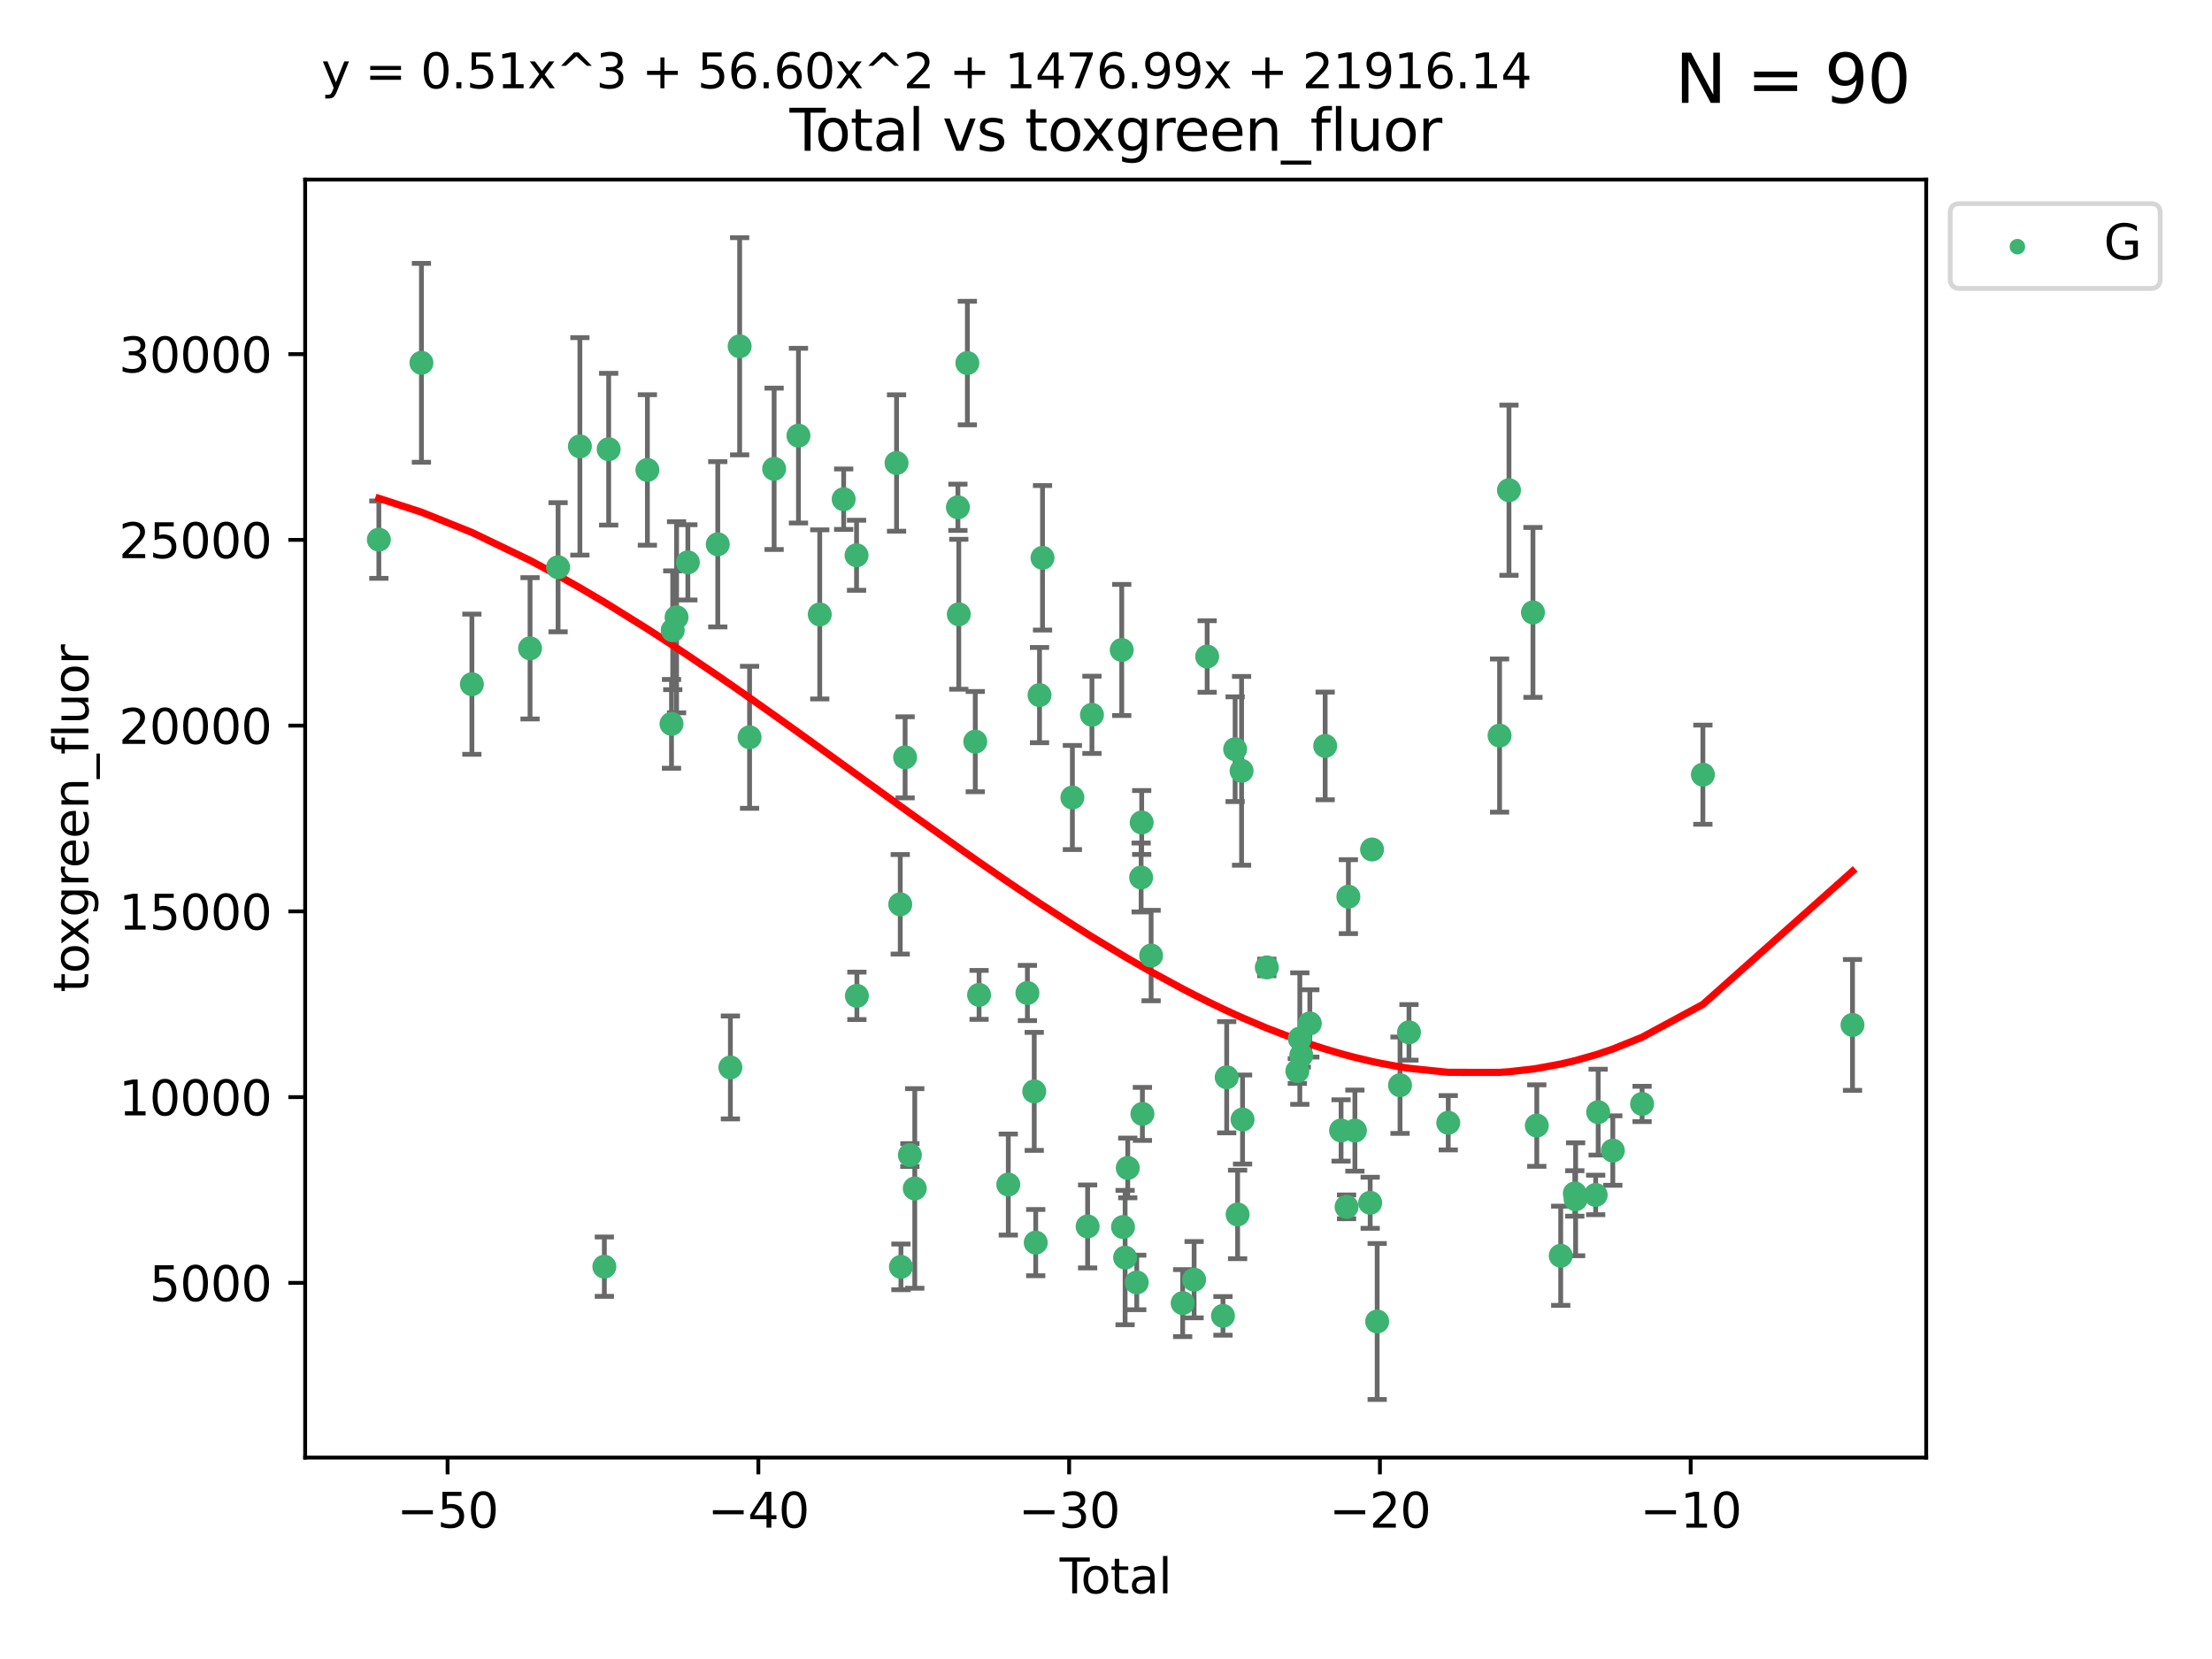 <?xml version="1.0" encoding="utf-8" standalone="no"?>
<!DOCTYPE svg PUBLIC "-//W3C//DTD SVG 1.1//EN"
  "http://www.w3.org/Graphics/SVG/1.1/DTD/svg11.dtd">
<svg xmlns:xlink="http://www.w3.org/1999/xlink" width="460.8pt" height="345.6pt" viewBox="0 0 460.8 345.6" xmlns="http://www.w3.org/2000/svg" version="1.1">
 <defs>
  <style type="text/css">*{stroke-linejoin: round; stroke-linecap: butt}</style>
 </defs>
 <g id="figure_1">
  <g id="patch_1">
   <path d="M 0 345.6 
L 460.8 345.6 
L 460.8 0 
L 0 0 
z
" style="fill: #ffffff"/>
  </g>
  <g id="axes_1">
   <g id="patch_2">
    <path d="M 63.571 303.64 
L 401.26 303.64 
L 401.26 37.411 
L 63.571 37.411 
z
" style="fill: #ffffff"/>
   </g>
   <g id="PathCollection_1">
    <defs>
     <path id="m2f85311dfe" d="M 0 1.118 
C 0.297 1.118 0.581 1 0.791 0.791 
C 1 0.581 1.118 0.297 1.118 0 
C 1.118 -0.297 1 -0.581 0.791 -0.791 
C 0.581 -1 0.297 -1.118 0 -1.118 
C -0.297 -1.118 -0.581 -1 -0.791 -0.791 
C -1 -0.581 -1.118 -0.297 -1.118 0 
C -1.118 0.297 -1 0.581 -0.791 0.791 
C -0.581 1 -0.297 1.118 0 1.118 
z
" style="stroke: #3cb371"/>
    </defs>
    <g clip-path="url(#p44f88ac26b)">
     <use xlink:href="#m2f85311dfe" x="78.921" y="112.42" style="fill: #3cb371; stroke: #3cb371"/>
     <use xlink:href="#m2f85311dfe" x="87.79" y="75.581" style="fill: #3cb371; stroke: #3cb371"/>
     <use xlink:href="#m2f85311dfe" x="98.303" y="142.533" style="fill: #3cb371; stroke: #3cb371"/>
     <use xlink:href="#m2f85311dfe" x="110.42" y="135.054" style="fill: #3cb371; stroke: #3cb371"/>
     <use xlink:href="#m2f85311dfe" x="116.26" y="118.168" style="fill: #3cb371; stroke: #3cb371"/>
     <use xlink:href="#m2f85311dfe" x="120.8" y="92.985" style="fill: #3cb371; stroke: #3cb371"/>
     <use xlink:href="#m2f85311dfe" x="125.898" y="263.87" style="fill: #3cb371; stroke: #3cb371"/>
     <use xlink:href="#m2f85311dfe" x="126.799" y="93.576" style="fill: #3cb371; stroke: #3cb371"/>
     <use xlink:href="#m2f85311dfe" x="134.863" y="97.898" style="fill: #3cb371; stroke: #3cb371"/>
     <use xlink:href="#m2f85311dfe" x="139.886" y="150.791" style="fill: #3cb371; stroke: #3cb371"/>
     <use xlink:href="#m2f85311dfe" x="140.144" y="131.297" style="fill: #3cb371; stroke: #3cb371"/>
     <use xlink:href="#m2f85311dfe" x="140.942" y="128.587" style="fill: #3cb371; stroke: #3cb371"/>
     <use xlink:href="#m2f85311dfe" x="143.294" y="117.149" style="fill: #3cb371; stroke: #3cb371"/>
     <use xlink:href="#m2f85311dfe" x="149.525" y="113.382" style="fill: #3cb371; stroke: #3cb371"/>
     <use xlink:href="#m2f85311dfe" x="152.153" y="222.369" style="fill: #3cb371; stroke: #3cb371"/>
     <use xlink:href="#m2f85311dfe" x="154.083" y="72.132" style="fill: #3cb371; stroke: #3cb371"/>
     <use xlink:href="#m2f85311dfe" x="156.152" y="153.589" style="fill: #3cb371; stroke: #3cb371"/>
     <use xlink:href="#m2f85311dfe" x="161.266" y="97.665" style="fill: #3cb371; stroke: #3cb371"/>
     <use xlink:href="#m2f85311dfe" x="166.334" y="90.751" style="fill: #3cb371; stroke: #3cb371"/>
     <use xlink:href="#m2f85311dfe" x="170.77" y="127.994" style="fill: #3cb371; stroke: #3cb371"/>
     <use xlink:href="#m2f85311dfe" x="175.752" y="103.991" style="fill: #3cb371; stroke: #3cb371"/>
     <use xlink:href="#m2f85311dfe" x="178.436" y="115.671" style="fill: #3cb371; stroke: #3cb371"/>
     <use xlink:href="#m2f85311dfe" x="178.506" y="207.454" style="fill: #3cb371; stroke: #3cb371"/>
     <use xlink:href="#m2f85311dfe" x="186.768" y="96.45" style="fill: #3cb371; stroke: #3cb371"/>
     <use xlink:href="#m2f85311dfe" x="187.537" y="188.383" style="fill: #3cb371; stroke: #3cb371"/>
     <use xlink:href="#m2f85311dfe" x="187.681" y="263.913" style="fill: #3cb371; stroke: #3cb371"/>
     <use xlink:href="#m2f85311dfe" x="188.55" y="157.765" style="fill: #3cb371; stroke: #3cb371"/>
     <use xlink:href="#m2f85311dfe" x="189.544" y="240.617" style="fill: #3cb371; stroke: #3cb371"/>
     <use xlink:href="#m2f85311dfe" x="190.562" y="247.577" style="fill: #3cb371; stroke: #3cb371"/>
     <use xlink:href="#m2f85311dfe" x="199.547" y="105.68" style="fill: #3cb371; stroke: #3cb371"/>
     <use xlink:href="#m2f85311dfe" x="199.734" y="127.964" style="fill: #3cb371; stroke: #3cb371"/>
     <use xlink:href="#m2f85311dfe" x="201.519" y="75.629" style="fill: #3cb371; stroke: #3cb371"/>
     <use xlink:href="#m2f85311dfe" x="203.167" y="154.496" style="fill: #3cb371; stroke: #3cb371"/>
     <use xlink:href="#m2f85311dfe" x="203.959" y="207.254" style="fill: #3cb371; stroke: #3cb371"/>
     <use xlink:href="#m2f85311dfe" x="210.046" y="246.765" style="fill: #3cb371; stroke: #3cb371"/>
     <use xlink:href="#m2f85311dfe" x="214.029" y="206.857" style="fill: #3cb371; stroke: #3cb371"/>
     <use xlink:href="#m2f85311dfe" x="215.451" y="227.358" style="fill: #3cb371; stroke: #3cb371"/>
     <use xlink:href="#m2f85311dfe" x="215.76" y="258.857" style="fill: #3cb371; stroke: #3cb371"/>
     <use xlink:href="#m2f85311dfe" x="216.551" y="144.798" style="fill: #3cb371; stroke: #3cb371"/>
     <use xlink:href="#m2f85311dfe" x="217.178" y="116.202" style="fill: #3cb371; stroke: #3cb371"/>
     <use xlink:href="#m2f85311dfe" x="223.397" y="166.133" style="fill: #3cb371; stroke: #3cb371"/>
     <use xlink:href="#m2f85311dfe" x="226.574" y="255.487" style="fill: #3cb371; stroke: #3cb371"/>
     <use xlink:href="#m2f85311dfe" x="227.471" y="148.909" style="fill: #3cb371; stroke: #3cb371"/>
     <use xlink:href="#m2f85311dfe" x="233.678" y="135.4" style="fill: #3cb371; stroke: #3cb371"/>
     <use xlink:href="#m2f85311dfe" x="233.943" y="255.613" style="fill: #3cb371; stroke: #3cb371"/>
     <use xlink:href="#m2f85311dfe" x="234.381" y="261.975" style="fill: #3cb371; stroke: #3cb371"/>
     <use xlink:href="#m2f85311dfe" x="234.932" y="243.307" style="fill: #3cb371; stroke: #3cb371"/>
     <use xlink:href="#m2f85311dfe" x="236.807" y="267.156" style="fill: #3cb371; stroke: #3cb371"/>
     <use xlink:href="#m2f85311dfe" x="237.717" y="182.796" style="fill: #3cb371; stroke: #3cb371"/>
     <use xlink:href="#m2f85311dfe" x="237.835" y="171.338" style="fill: #3cb371; stroke: #3cb371"/>
     <use xlink:href="#m2f85311dfe" x="237.985" y="232.046" style="fill: #3cb371; stroke: #3cb371"/>
     <use xlink:href="#m2f85311dfe" x="239.798" y="199.056" style="fill: #3cb371; stroke: #3cb371"/>
     <use xlink:href="#m2f85311dfe" x="246.372" y="271.459" style="fill: #3cb371; stroke: #3cb371"/>
     <use xlink:href="#m2f85311dfe" x="248.754" y="266.583" style="fill: #3cb371; stroke: #3cb371"/>
     <use xlink:href="#m2f85311dfe" x="251.473" y="136.764" style="fill: #3cb371; stroke: #3cb371"/>
     <use xlink:href="#m2f85311dfe" x="254.767" y="274.118" style="fill: #3cb371; stroke: #3cb371"/>
     <use xlink:href="#m2f85311dfe" x="255.545" y="224.413" style="fill: #3cb371; stroke: #3cb371"/>
     <use xlink:href="#m2f85311dfe" x="257.3" y="156.073" style="fill: #3cb371; stroke: #3cb371"/>
     <use xlink:href="#m2f85311dfe" x="257.816" y="252.994" style="fill: #3cb371; stroke: #3cb371"/>
     <use xlink:href="#m2f85311dfe" x="258.644" y="160.578" style="fill: #3cb371; stroke: #3cb371"/>
     <use xlink:href="#m2f85311dfe" x="258.848" y="233.218" style="fill: #3cb371; stroke: #3cb371"/>
     <use xlink:href="#m2f85311dfe" x="263.902" y="201.526" style="fill: #3cb371; stroke: #3cb371"/>
     <use xlink:href="#m2f85311dfe" x="270.262" y="223.122" style="fill: #3cb371; stroke: #3cb371"/>
     <use xlink:href="#m2f85311dfe" x="270.776" y="216.356" style="fill: #3cb371; stroke: #3cb371"/>
     <use xlink:href="#m2f85311dfe" x="271.077" y="219.848" style="fill: #3cb371; stroke: #3cb371"/>
     <use xlink:href="#m2f85311dfe" x="272.861" y="213.198" style="fill: #3cb371; stroke: #3cb371"/>
     <use xlink:href="#m2f85311dfe" x="276.058" y="155.392" style="fill: #3cb371; stroke: #3cb371"/>
     <use xlink:href="#m2f85311dfe" x="279.369" y="235.493" style="fill: #3cb371; stroke: #3cb371"/>
     <use xlink:href="#m2f85311dfe" x="280.516" y="251.406" style="fill: #3cb371; stroke: #3cb371"/>
     <use xlink:href="#m2f85311dfe" x="280.891" y="186.793" style="fill: #3cb371; stroke: #3cb371"/>
     <use xlink:href="#m2f85311dfe" x="282.251" y="235.527" style="fill: #3cb371; stroke: #3cb371"/>
     <use xlink:href="#m2f85311dfe" x="285.434" y="250.56" style="fill: #3cb371; stroke: #3cb371"/>
     <use xlink:href="#m2f85311dfe" x="285.821" y="176.965" style="fill: #3cb371; stroke: #3cb371"/>
     <use xlink:href="#m2f85311dfe" x="286.89" y="275.293" style="fill: #3cb371; stroke: #3cb371"/>
     <use xlink:href="#m2f85311dfe" x="291.651" y="226.069" style="fill: #3cb371; stroke: #3cb371"/>
     <use xlink:href="#m2f85311dfe" x="293.517" y="215.058" style="fill: #3cb371; stroke: #3cb371"/>
     <use xlink:href="#m2f85311dfe" x="301.696" y="233.893" style="fill: #3cb371; stroke: #3cb371"/>
     <use xlink:href="#m2f85311dfe" x="312.387" y="153.233" style="fill: #3cb371; stroke: #3cb371"/>
     <use xlink:href="#m2f85311dfe" x="314.347" y="102.118" style="fill: #3cb371; stroke: #3cb371"/>
     <use xlink:href="#m2f85311dfe" x="319.344" y="127.573" style="fill: #3cb371; stroke: #3cb371"/>
     <use xlink:href="#m2f85311dfe" x="320.142" y="234.476" style="fill: #3cb371; stroke: #3cb371"/>
     <use xlink:href="#m2f85311dfe" x="325.126" y="261.594" style="fill: #3cb371; stroke: #3cb371"/>
     <use xlink:href="#m2f85311dfe" x="328.062" y="248.616" style="fill: #3cb371; stroke: #3cb371"/>
     <use xlink:href="#m2f85311dfe" x="328.231" y="249.83" style="fill: #3cb371; stroke: #3cb371"/>
     <use xlink:href="#m2f85311dfe" x="332.411" y="248.926" style="fill: #3cb371; stroke: #3cb371"/>
     <use xlink:href="#m2f85311dfe" x="332.928" y="231.679" style="fill: #3cb371; stroke: #3cb371"/>
     <use xlink:href="#m2f85311dfe" x="335.978" y="239.683" style="fill: #3cb371; stroke: #3cb371"/>
     <use xlink:href="#m2f85311dfe" x="342.078" y="229.971" style="fill: #3cb371; stroke: #3cb371"/>
     <use xlink:href="#m2f85311dfe" x="354.741" y="161.376" style="fill: #3cb371; stroke: #3cb371"/>
     <use xlink:href="#m2f85311dfe" x="385.911" y="213.509" style="fill: #3cb371; stroke: #3cb371"/>
    </g>
   </g>
   <g id="matplotlib.axis_1">
    <g id="xtick_1">
     <g id="line2d_1">
      <defs>
       <path id="mf7c9f6b1c4" d="M 0 0 
L 0 3.5 
" style="stroke: #000000; stroke-width: 0.8"/>
      </defs>
      <g>
       <use xlink:href="#mf7c9f6b1c4" x="93.238" y="303.64" style="stroke: #000000; stroke-width: 0.8"/>
      </g>
     </g>
     <g id="text_1">
      <!-- −50 -->
      <g transform="translate(82.686 318.238)scale(0.1 -0.1)">
       <defs>
        <path id="DejaVuSans-2212" d="M 678 2272 
L 4684 2272 
L 4684 1741 
L 678 1741 
L 678 2272 
z
" transform="scale(0.016)"/>
        <path id="DejaVuSans-35" d="M 691 4666 
L 3169 4666 
L 3169 4134 
L 1269 4134 
L 1269 2991 
Q 1406 3038 1543 3061 
Q 1681 3084 1819 3084 
Q 2600 3084 3056 2656 
Q 3513 2228 3513 1497 
Q 3513 744 3044 326 
Q 2575 -91 1722 -91 
Q 1428 -91 1123 -41 
Q 819 9 494 109 
L 494 744 
Q 775 591 1075 516 
Q 1375 441 1709 441 
Q 2250 441 2565 725 
Q 2881 1009 2881 1497 
Q 2881 1984 2565 2268 
Q 2250 2553 1709 2553 
Q 1456 2553 1204 2497 
Q 953 2441 691 2322 
L 691 4666 
z
" transform="scale(0.016)"/>
        <path id="DejaVuSans-30" d="M 2034 4250 
Q 1547 4250 1301 3770 
Q 1056 3291 1056 2328 
Q 1056 1369 1301 889 
Q 1547 409 2034 409 
Q 2525 409 2770 889 
Q 3016 1369 3016 2328 
Q 3016 3291 2770 3770 
Q 2525 4250 2034 4250 
z
M 2034 4750 
Q 2819 4750 3233 4129 
Q 3647 3509 3647 2328 
Q 3647 1150 3233 529 
Q 2819 -91 2034 -91 
Q 1250 -91 836 529 
Q 422 1150 422 2328 
Q 422 3509 836 4129 
Q 1250 4750 2034 4750 
z
" transform="scale(0.016)"/>
       </defs>
       <use xlink:href="#DejaVuSans-2212"/>
       <use xlink:href="#DejaVuSans-35" x="83.789"/>
       <use xlink:href="#DejaVuSans-30" x="147.412"/>
      </g>
     </g>
    </g>
    <g id="xtick_2">
     <g id="line2d_2">
      <g>
       <use xlink:href="#mf7c9f6b1c4" x="157.979" y="303.64" style="stroke: #000000; stroke-width: 0.8"/>
      </g>
     </g>
     <g id="text_2">
      <!-- −40 -->
      <g transform="translate(147.427 318.238)scale(0.1 -0.1)">
       <defs>
        <path id="DejaVuSans-34" d="M 2419 4116 
L 825 1625 
L 2419 1625 
L 2419 4116 
z
M 2253 4666 
L 3047 4666 
L 3047 1625 
L 3713 1625 
L 3713 1100 
L 3047 1100 
L 3047 0 
L 2419 0 
L 2419 1100 
L 313 1100 
L 313 1709 
L 2253 4666 
z
" transform="scale(0.016)"/>
       </defs>
       <use xlink:href="#DejaVuSans-2212"/>
       <use xlink:href="#DejaVuSans-34" x="83.789"/>
       <use xlink:href="#DejaVuSans-30" x="147.412"/>
      </g>
     </g>
    </g>
    <g id="xtick_3">
     <g id="line2d_3">
      <g>
       <use xlink:href="#mf7c9f6b1c4" x="222.721" y="303.64" style="stroke: #000000; stroke-width: 0.8"/>
      </g>
     </g>
     <g id="text_3">
      <!-- −30 -->
      <g transform="translate(212.168 318.238)scale(0.1 -0.1)">
       <defs>
        <path id="DejaVuSans-33" d="M 2597 2516 
Q 3050 2419 3304 2112 
Q 3559 1806 3559 1356 
Q 3559 666 3084 287 
Q 2609 -91 1734 -91 
Q 1441 -91 1130 -33 
Q 819 25 488 141 
L 488 750 
Q 750 597 1062 519 
Q 1375 441 1716 441 
Q 2309 441 2620 675 
Q 2931 909 2931 1356 
Q 2931 1769 2642 2001 
Q 2353 2234 1838 2234 
L 1294 2234 
L 1294 2753 
L 1863 2753 
Q 2328 2753 2575 2939 
Q 2822 3125 2822 3475 
Q 2822 3834 2567 4026 
Q 2313 4219 1838 4219 
Q 1578 4219 1281 4162 
Q 984 4106 628 3988 
L 628 4550 
Q 988 4650 1302 4700 
Q 1616 4750 1894 4750 
Q 2613 4750 3031 4423 
Q 3450 4097 3450 3541 
Q 3450 3153 3228 2886 
Q 3006 2619 2597 2516 
z
" transform="scale(0.016)"/>
       </defs>
       <use xlink:href="#DejaVuSans-2212"/>
       <use xlink:href="#DejaVuSans-33" x="83.789"/>
       <use xlink:href="#DejaVuSans-30" x="147.412"/>
      </g>
     </g>
    </g>
    <g id="xtick_4">
     <g id="line2d_4">
      <g>
       <use xlink:href="#mf7c9f6b1c4" x="287.462" y="303.64" style="stroke: #000000; stroke-width: 0.8"/>
      </g>
     </g>
     <g id="text_4">
      <!-- −20 -->
      <g transform="translate(276.91 318.238)scale(0.1 -0.1)">
       <defs>
        <path id="DejaVuSans-32" d="M 1228 531 
L 3431 531 
L 3431 0 
L 469 0 
L 469 531 
Q 828 903 1448 1529 
Q 2069 2156 2228 2338 
Q 2531 2678 2651 2914 
Q 2772 3150 2772 3378 
Q 2772 3750 2511 3984 
Q 2250 4219 1831 4219 
Q 1534 4219 1204 4116 
Q 875 4013 500 3803 
L 500 4441 
Q 881 4594 1212 4672 
Q 1544 4750 1819 4750 
Q 2544 4750 2975 4387 
Q 3406 4025 3406 3419 
Q 3406 3131 3298 2873 
Q 3191 2616 2906 2266 
Q 2828 2175 2409 1742 
Q 1991 1309 1228 531 
z
" transform="scale(0.016)"/>
       </defs>
       <use xlink:href="#DejaVuSans-2212"/>
       <use xlink:href="#DejaVuSans-32" x="83.789"/>
       <use xlink:href="#DejaVuSans-30" x="147.412"/>
      </g>
     </g>
    </g>
    <g id="xtick_5">
     <g id="line2d_5">
      <g>
       <use xlink:href="#mf7c9f6b1c4" x="352.203" y="303.64" style="stroke: #000000; stroke-width: 0.8"/>
      </g>
     </g>
     <g id="text_5">
      <!-- −10 -->
      <g transform="translate(341.651 318.238)scale(0.1 -0.1)">
       <defs>
        <path id="DejaVuSans-31" d="M 794 531 
L 1825 531 
L 1825 4091 
L 703 3866 
L 703 4441 
L 1819 4666 
L 2450 4666 
L 2450 531 
L 3481 531 
L 3481 0 
L 794 0 
L 794 531 
z
" transform="scale(0.016)"/>
       </defs>
       <use xlink:href="#DejaVuSans-2212"/>
       <use xlink:href="#DejaVuSans-31" x="83.789"/>
       <use xlink:href="#DejaVuSans-30" x="147.412"/>
      </g>
     </g>
    </g>
    <g id="text_6">
     <!-- Total -->
     <g transform="translate(220.739 331.917)scale(0.1 -0.1)">
      <defs>
       <path id="DejaVuSans-54" d="M -19 4666 
L 3928 4666 
L 3928 4134 
L 2272 4134 
L 2272 0 
L 1638 0 
L 1638 4134 
L -19 4134 
L -19 4666 
z
" transform="scale(0.016)"/>
       <path id="DejaVuSans-6f" d="M 1959 3097 
Q 1497 3097 1228 2736 
Q 959 2375 959 1747 
Q 959 1119 1226 758 
Q 1494 397 1959 397 
Q 2419 397 2687 759 
Q 2956 1122 2956 1747 
Q 2956 2369 2687 2733 
Q 2419 3097 1959 3097 
z
M 1959 3584 
Q 2709 3584 3137 3096 
Q 3566 2609 3566 1747 
Q 3566 888 3137 398 
Q 2709 -91 1959 -91 
Q 1206 -91 779 398 
Q 353 888 353 1747 
Q 353 2609 779 3096 
Q 1206 3584 1959 3584 
z
" transform="scale(0.016)"/>
       <path id="DejaVuSans-74" d="M 1172 4494 
L 1172 3500 
L 2356 3500 
L 2356 3053 
L 1172 3053 
L 1172 1153 
Q 1172 725 1289 603 
Q 1406 481 1766 481 
L 2356 481 
L 2356 0 
L 1766 0 
Q 1100 0 847 248 
Q 594 497 594 1153 
L 594 3053 
L 172 3053 
L 172 3500 
L 594 3500 
L 594 4494 
L 1172 4494 
z
" transform="scale(0.016)"/>
       <path id="DejaVuSans-61" d="M 2194 1759 
Q 1497 1759 1228 1600 
Q 959 1441 959 1056 
Q 959 750 1161 570 
Q 1363 391 1709 391 
Q 2188 391 2477 730 
Q 2766 1069 2766 1631 
L 2766 1759 
L 2194 1759 
z
M 3341 1997 
L 3341 0 
L 2766 0 
L 2766 531 
Q 2569 213 2275 61 
Q 1981 -91 1556 -91 
Q 1019 -91 701 211 
Q 384 513 384 1019 
Q 384 1609 779 1909 
Q 1175 2209 1959 2209 
L 2766 2209 
L 2766 2266 
Q 2766 2663 2505 2880 
Q 2244 3097 1772 3097 
Q 1472 3097 1187 3025 
Q 903 2953 641 2809 
L 641 3341 
Q 956 3463 1253 3523 
Q 1550 3584 1831 3584 
Q 2591 3584 2966 3190 
Q 3341 2797 3341 1997 
z
" transform="scale(0.016)"/>
       <path id="DejaVuSans-6c" d="M 603 4863 
L 1178 4863 
L 1178 0 
L 603 0 
L 603 4863 
z
" transform="scale(0.016)"/>
      </defs>
      <use xlink:href="#DejaVuSans-54"/>
      <use xlink:href="#DejaVuSans-6f" x="44.084"/>
      <use xlink:href="#DejaVuSans-74" x="105.266"/>
      <use xlink:href="#DejaVuSans-61" x="144.475"/>
      <use xlink:href="#DejaVuSans-6c" x="205.754"/>
     </g>
    </g>
   </g>
   <g id="matplotlib.axis_2">
    <g id="ytick_1">
     <g id="line2d_6">
      <defs>
       <path id="m67393dd151" d="M 0 0 
L -3.5 0 
" style="stroke: #000000; stroke-width: 0.8"/>
      </defs>
      <g>
       <use xlink:href="#m67393dd151" x="63.571" y="267.243" style="stroke: #000000; stroke-width: 0.8"/>
      </g>
     </g>
     <g id="text_7">
      <!-- 5000 -->
      <g transform="translate(31.121 271.042)scale(0.1 -0.1)">
       <use xlink:href="#DejaVuSans-35"/>
       <use xlink:href="#DejaVuSans-30" x="63.623"/>
       <use xlink:href="#DejaVuSans-30" x="127.246"/>
       <use xlink:href="#DejaVuSans-30" x="190.869"/>
      </g>
     </g>
    </g>
    <g id="ytick_2">
     <g id="line2d_7">
      <g>
       <use xlink:href="#m67393dd151" x="63.571" y="228.55" style="stroke: #000000; stroke-width: 0.8"/>
      </g>
     </g>
     <g id="text_8">
      <!-- 10000 -->
      <g transform="translate(24.759 232.349)scale(0.1 -0.1)">
       <use xlink:href="#DejaVuSans-31"/>
       <use xlink:href="#DejaVuSans-30" x="63.623"/>
       <use xlink:href="#DejaVuSans-30" x="127.246"/>
       <use xlink:href="#DejaVuSans-30" x="190.869"/>
       <use xlink:href="#DejaVuSans-30" x="254.492"/>
      </g>
     </g>
    </g>
    <g id="ytick_3">
     <g id="line2d_8">
      <g>
       <use xlink:href="#m67393dd151" x="63.571" y="189.856" style="stroke: #000000; stroke-width: 0.8"/>
      </g>
     </g>
     <g id="text_9">
      <!-- 15000 -->
      <g transform="translate(24.759 193.656)scale(0.1 -0.1)">
       <use xlink:href="#DejaVuSans-31"/>
       <use xlink:href="#DejaVuSans-35" x="63.623"/>
       <use xlink:href="#DejaVuSans-30" x="127.246"/>
       <use xlink:href="#DejaVuSans-30" x="190.869"/>
       <use xlink:href="#DejaVuSans-30" x="254.492"/>
      </g>
     </g>
    </g>
    <g id="ytick_4">
     <g id="line2d_9">
      <g>
       <use xlink:href="#m67393dd151" x="63.571" y="151.163" style="stroke: #000000; stroke-width: 0.8"/>
      </g>
     </g>
     <g id="text_10">
      <!-- 20000 -->
      <g transform="translate(24.759 154.963)scale(0.1 -0.1)">
       <use xlink:href="#DejaVuSans-32"/>
       <use xlink:href="#DejaVuSans-30" x="63.623"/>
       <use xlink:href="#DejaVuSans-30" x="127.246"/>
       <use xlink:href="#DejaVuSans-30" x="190.869"/>
       <use xlink:href="#DejaVuSans-30" x="254.492"/>
      </g>
     </g>
    </g>
    <g id="ytick_5">
     <g id="line2d_10">
      <g>
       <use xlink:href="#m67393dd151" x="63.571" y="112.47" style="stroke: #000000; stroke-width: 0.8"/>
      </g>
     </g>
     <g id="text_11">
      <!-- 25000 -->
      <g transform="translate(24.759 116.269)scale(0.1 -0.1)">
       <use xlink:href="#DejaVuSans-32"/>
       <use xlink:href="#DejaVuSans-35" x="63.623"/>
       <use xlink:href="#DejaVuSans-30" x="127.246"/>
       <use xlink:href="#DejaVuSans-30" x="190.869"/>
       <use xlink:href="#DejaVuSans-30" x="254.492"/>
      </g>
     </g>
    </g>
    <g id="ytick_6">
     <g id="line2d_11">
      <g>
       <use xlink:href="#m67393dd151" x="63.571" y="73.777" style="stroke: #000000; stroke-width: 0.8"/>
      </g>
     </g>
     <g id="text_12">
      <!-- 30000 -->
      <g transform="translate(24.759 77.576)scale(0.1 -0.1)">
       <use xlink:href="#DejaVuSans-33"/>
       <use xlink:href="#DejaVuSans-30" x="63.623"/>
       <use xlink:href="#DejaVuSans-30" x="127.246"/>
       <use xlink:href="#DejaVuSans-30" x="190.869"/>
       <use xlink:href="#DejaVuSans-30" x="254.492"/>
      </g>
     </g>
    </g>
    <g id="text_13">
     <!-- toxgreen_fluor -->
     <g transform="translate(18.401 206.72)rotate(-90)scale(0.1 -0.1)">
      <defs>
       <path id="DejaVuSans-78" d="M 3513 3500 
L 2247 1797 
L 3578 0 
L 2900 0 
L 1881 1375 
L 863 0 
L 184 0 
L 1544 1831 
L 300 3500 
L 978 3500 
L 1906 2253 
L 2834 3500 
L 3513 3500 
z
" transform="scale(0.016)"/>
       <path id="DejaVuSans-67" d="M 2906 1791 
Q 2906 2416 2648 2759 
Q 2391 3103 1925 3103 
Q 1463 3103 1205 2759 
Q 947 2416 947 1791 
Q 947 1169 1205 825 
Q 1463 481 1925 481 
Q 2391 481 2648 825 
Q 2906 1169 2906 1791 
z
M 3481 434 
Q 3481 -459 3084 -895 
Q 2688 -1331 1869 -1331 
Q 1566 -1331 1297 -1286 
Q 1028 -1241 775 -1147 
L 775 -588 
Q 1028 -725 1275 -790 
Q 1522 -856 1778 -856 
Q 2344 -856 2625 -561 
Q 2906 -266 2906 331 
L 2906 616 
Q 2728 306 2450 153 
Q 2172 0 1784 0 
Q 1141 0 747 490 
Q 353 981 353 1791 
Q 353 2603 747 3093 
Q 1141 3584 1784 3584 
Q 2172 3584 2450 3431 
Q 2728 3278 2906 2969 
L 2906 3500 
L 3481 3500 
L 3481 434 
z
" transform="scale(0.016)"/>
       <path id="DejaVuSans-72" d="M 2631 2963 
Q 2534 3019 2420 3045 
Q 2306 3072 2169 3072 
Q 1681 3072 1420 2755 
Q 1159 2438 1159 1844 
L 1159 0 
L 581 0 
L 581 3500 
L 1159 3500 
L 1159 2956 
Q 1341 3275 1631 3429 
Q 1922 3584 2338 3584 
Q 2397 3584 2469 3576 
Q 2541 3569 2628 3553 
L 2631 2963 
z
" transform="scale(0.016)"/>
       <path id="DejaVuSans-65" d="M 3597 1894 
L 3597 1613 
L 953 1613 
Q 991 1019 1311 708 
Q 1631 397 2203 397 
Q 2534 397 2845 478 
Q 3156 559 3463 722 
L 3463 178 
Q 3153 47 2828 -22 
Q 2503 -91 2169 -91 
Q 1331 -91 842 396 
Q 353 884 353 1716 
Q 353 2575 817 3079 
Q 1281 3584 2069 3584 
Q 2775 3584 3186 3129 
Q 3597 2675 3597 1894 
z
M 3022 2063 
Q 3016 2534 2758 2815 
Q 2500 3097 2075 3097 
Q 1594 3097 1305 2825 
Q 1016 2553 972 2059 
L 3022 2063 
z
" transform="scale(0.016)"/>
       <path id="DejaVuSans-6e" d="M 3513 2113 
L 3513 0 
L 2938 0 
L 2938 2094 
Q 2938 2591 2744 2837 
Q 2550 3084 2163 3084 
Q 1697 3084 1428 2787 
Q 1159 2491 1159 1978 
L 1159 0 
L 581 0 
L 581 3500 
L 1159 3500 
L 1159 2956 
Q 1366 3272 1645 3428 
Q 1925 3584 2291 3584 
Q 2894 3584 3203 3211 
Q 3513 2838 3513 2113 
z
" transform="scale(0.016)"/>
       <path id="DejaVuSans-5f" d="M 3263 -1063 
L 3263 -1509 
L -63 -1509 
L -63 -1063 
L 3263 -1063 
z
" transform="scale(0.016)"/>
       <path id="DejaVuSans-66" d="M 2375 4863 
L 2375 4384 
L 1825 4384 
Q 1516 4384 1395 4259 
Q 1275 4134 1275 3809 
L 1275 3500 
L 2222 3500 
L 2222 3053 
L 1275 3053 
L 1275 0 
L 697 0 
L 697 3053 
L 147 3053 
L 147 3500 
L 697 3500 
L 697 3744 
Q 697 4328 969 4595 
Q 1241 4863 1831 4863 
L 2375 4863 
z
" transform="scale(0.016)"/>
       <path id="DejaVuSans-75" d="M 544 1381 
L 544 3500 
L 1119 3500 
L 1119 1403 
Q 1119 906 1312 657 
Q 1506 409 1894 409 
Q 2359 409 2629 706 
Q 2900 1003 2900 1516 
L 2900 3500 
L 3475 3500 
L 3475 0 
L 2900 0 
L 2900 538 
Q 2691 219 2414 64 
Q 2138 -91 1772 -91 
Q 1169 -91 856 284 
Q 544 659 544 1381 
z
M 1991 3584 
L 1991 3584 
z
" transform="scale(0.016)"/>
      </defs>
      <use xlink:href="#DejaVuSans-74"/>
      <use xlink:href="#DejaVuSans-6f" x="39.209"/>
      <use xlink:href="#DejaVuSans-78" x="97.266"/>
      <use xlink:href="#DejaVuSans-67" x="156.445"/>
      <use xlink:href="#DejaVuSans-72" x="219.922"/>
      <use xlink:href="#DejaVuSans-65" x="258.785"/>
      <use xlink:href="#DejaVuSans-65" x="320.309"/>
      <use xlink:href="#DejaVuSans-6e" x="381.832"/>
      <use xlink:href="#DejaVuSans-5f" x="445.211"/>
      <use xlink:href="#DejaVuSans-66" x="495.211"/>
      <use xlink:href="#DejaVuSans-6c" x="530.416"/>
      <use xlink:href="#DejaVuSans-75" x="558.199"/>
      <use xlink:href="#DejaVuSans-6f" x="621.578"/>
      <use xlink:href="#DejaVuSans-72" x="682.76"/>
     </g>
    </g>
   </g>
   <g id="LineCollection_1">
    <path d="M 78.921 120.48 
L 78.921 104.361 
" clip-path="url(#p44f88ac26b)" style="fill: none; stroke: #696969"/>
    <path d="M 87.79 96.298 
L 87.79 54.865 
" clip-path="url(#p44f88ac26b)" style="fill: none; stroke: #696969"/>
    <path d="M 98.303 157.135 
L 98.303 127.931 
" clip-path="url(#p44f88ac26b)" style="fill: none; stroke: #696969"/>
    <path d="M 110.42 149.771 
L 110.42 120.338 
" clip-path="url(#p44f88ac26b)" style="fill: none; stroke: #696969"/>
    <path d="M 116.26 131.617 
L 116.26 104.718 
" clip-path="url(#p44f88ac26b)" style="fill: none; stroke: #696969"/>
    <path d="M 120.8 115.636 
L 120.8 70.335 
" clip-path="url(#p44f88ac26b)" style="fill: none; stroke: #696969"/>
    <path d="M 125.898 270.054 
L 125.898 257.685 
" clip-path="url(#p44f88ac26b)" style="fill: none; stroke: #696969"/>
    <path d="M 126.799 109.381 
L 126.799 77.77 
" clip-path="url(#p44f88ac26b)" style="fill: none; stroke: #696969"/>
    <path d="M 134.863 113.571 
L 134.863 82.226 
" clip-path="url(#p44f88ac26b)" style="fill: none; stroke: #696969"/>
    <path d="M 139.886 160.037 
L 139.886 141.545 
" clip-path="url(#p44f88ac26b)" style="fill: none; stroke: #696969"/>
    <path d="M 140.144 143.669 
L 140.144 118.924 
" clip-path="url(#p44f88ac26b)" style="fill: none; stroke: #696969"/>
    <path d="M 140.942 148.491 
L 140.942 108.683 
" clip-path="url(#p44f88ac26b)" style="fill: none; stroke: #696969"/>
    <path d="M 143.294 124.986 
L 143.294 109.312 
" clip-path="url(#p44f88ac26b)" style="fill: none; stroke: #696969"/>
    <path d="M 149.525 130.595 
L 149.525 96.169 
" clip-path="url(#p44f88ac26b)" style="fill: none; stroke: #696969"/>
    <path d="M 152.153 233.091 
L 152.153 211.647 
" clip-path="url(#p44f88ac26b)" style="fill: none; stroke: #696969"/>
    <path d="M 154.083 94.752 
L 154.083 49.513 
" clip-path="url(#p44f88ac26b)" style="fill: none; stroke: #696969"/>
    <path d="M 156.152 168.382 
L 156.152 138.795 
" clip-path="url(#p44f88ac26b)" style="fill: none; stroke: #696969"/>
    <path d="M 161.266 114.473 
L 161.266 80.857 
" clip-path="url(#p44f88ac26b)" style="fill: none; stroke: #696969"/>
    <path d="M 166.334 108.951 
L 166.334 72.551 
" clip-path="url(#p44f88ac26b)" style="fill: none; stroke: #696969"/>
    <path d="M 170.77 145.609 
L 170.77 110.379 
" clip-path="url(#p44f88ac26b)" style="fill: none; stroke: #696969"/>
    <path d="M 175.752 110.284 
L 175.752 97.697 
" clip-path="url(#p44f88ac26b)" style="fill: none; stroke: #696969"/>
    <path d="M 178.436 122.965 
L 178.436 108.377 
" clip-path="url(#p44f88ac26b)" style="fill: none; stroke: #696969"/>
    <path d="M 178.506 212.395 
L 178.506 202.513 
" clip-path="url(#p44f88ac26b)" style="fill: none; stroke: #696969"/>
    <path d="M 186.768 110.658 
L 186.768 82.243 
" clip-path="url(#p44f88ac26b)" style="fill: none; stroke: #696969"/>
    <path d="M 187.537 198.748 
L 187.537 178.017 
" clip-path="url(#p44f88ac26b)" style="fill: none; stroke: #696969"/>
    <path d="M 187.681 268.671 
L 187.681 259.155 
" clip-path="url(#p44f88ac26b)" style="fill: none; stroke: #696969"/>
    <path d="M 188.55 166.213 
L 188.55 149.318 
" clip-path="url(#p44f88ac26b)" style="fill: none; stroke: #696969"/>
    <path d="M 189.544 243.001 
L 189.544 238.233 
" clip-path="url(#p44f88ac26b)" style="fill: none; stroke: #696969"/>
    <path d="M 190.562 268.366 
L 190.562 226.788 
" clip-path="url(#p44f88ac26b)" style="fill: none; stroke: #696969"/>
    <path d="M 199.547 110.498 
L 199.547 100.861 
" clip-path="url(#p44f88ac26b)" style="fill: none; stroke: #696969"/>
    <path d="M 199.734 143.58 
L 199.734 112.347 
" clip-path="url(#p44f88ac26b)" style="fill: none; stroke: #696969"/>
    <path d="M 201.519 88.498 
L 201.519 62.759 
" clip-path="url(#p44f88ac26b)" style="fill: none; stroke: #696969"/>
    <path d="M 203.167 164.938 
L 203.167 144.054 
" clip-path="url(#p44f88ac26b)" style="fill: none; stroke: #696969"/>
    <path d="M 203.959 212.348 
L 203.959 202.159 
" clip-path="url(#p44f88ac26b)" style="fill: none; stroke: #696969"/>
    <path d="M 210.046 257.286 
L 210.046 236.243 
" clip-path="url(#p44f88ac26b)" style="fill: none; stroke: #696969"/>
    <path d="M 214.029 212.609 
L 214.029 201.104 
" clip-path="url(#p44f88ac26b)" style="fill: none; stroke: #696969"/>
    <path d="M 215.451 239.65 
L 215.451 215.066 
" clip-path="url(#p44f88ac26b)" style="fill: none; stroke: #696969"/>
    <path d="M 215.76 265.757 
L 215.76 251.958 
" clip-path="url(#p44f88ac26b)" style="fill: none; stroke: #696969"/>
    <path d="M 216.551 154.717 
L 216.551 134.878 
" clip-path="url(#p44f88ac26b)" style="fill: none; stroke: #696969"/>
    <path d="M 217.178 131.258 
L 217.178 101.147 
" clip-path="url(#p44f88ac26b)" style="fill: none; stroke: #696969"/>
    <path d="M 223.397 176.978 
L 223.397 155.288 
" clip-path="url(#p44f88ac26b)" style="fill: none; stroke: #696969"/>
    <path d="M 226.574 264.131 
L 226.574 246.843 
" clip-path="url(#p44f88ac26b)" style="fill: none; stroke: #696969"/>
    <path d="M 227.471 156.956 
L 227.471 140.861 
" clip-path="url(#p44f88ac26b)" style="fill: none; stroke: #696969"/>
    <path d="M 233.678 149.06 
L 233.678 121.74 
" clip-path="url(#p44f88ac26b)" style="fill: none; stroke: #696969"/>
    <path d="M 233.943 256.27 
L 233.943 254.956 
" clip-path="url(#p44f88ac26b)" style="fill: none; stroke: #696969"/>
    <path d="M 234.381 275.971 
L 234.381 247.978 
" clip-path="url(#p44f88ac26b)" style="fill: none; stroke: #696969"/>
    <path d="M 234.932 249.528 
L 234.932 237.086 
" clip-path="url(#p44f88ac26b)" style="fill: none; stroke: #696969"/>
    <path d="M 236.807 272.837 
L 236.807 261.475 
" clip-path="url(#p44f88ac26b)" style="fill: none; stroke: #696969"/>
    <path d="M 237.717 189.971 
L 237.717 175.62 
" clip-path="url(#p44f88ac26b)" style="fill: none; stroke: #696969"/>
    <path d="M 237.835 177.995 
L 237.835 164.682 
" clip-path="url(#p44f88ac26b)" style="fill: none; stroke: #696969"/>
    <path d="M 237.985 237.57 
L 237.985 226.522 
" clip-path="url(#p44f88ac26b)" style="fill: none; stroke: #696969"/>
    <path d="M 239.798 208.478 
L 239.798 189.635 
" clip-path="url(#p44f88ac26b)" style="fill: none; stroke: #696969"/>
    <path d="M 246.372 278.441 
L 246.372 264.477 
" clip-path="url(#p44f88ac26b)" style="fill: none; stroke: #696969"/>
    <path d="M 248.754 274.533 
L 248.754 258.632 
" clip-path="url(#p44f88ac26b)" style="fill: none; stroke: #696969"/>
    <path d="M 251.473 144.212 
L 251.473 129.315 
" clip-path="url(#p44f88ac26b)" style="fill: none; stroke: #696969"/>
    <path d="M 254.767 278.144 
L 254.767 270.093 
" clip-path="url(#p44f88ac26b)" style="fill: none; stroke: #696969"/>
    <path d="M 255.545 236.001 
L 255.545 212.825 
" clip-path="url(#p44f88ac26b)" style="fill: none; stroke: #696969"/>
    <path d="M 257.3 166.981 
L 257.3 145.165 
" clip-path="url(#p44f88ac26b)" style="fill: none; stroke: #696969"/>
    <path d="M 257.816 262.211 
L 257.816 243.777 
" clip-path="url(#p44f88ac26b)" style="fill: none; stroke: #696969"/>
    <path d="M 258.644 180.242 
L 258.644 140.914 
" clip-path="url(#p44f88ac26b)" style="fill: none; stroke: #696969"/>
    <path d="M 258.848 242.49 
L 258.848 223.946 
" clip-path="url(#p44f88ac26b)" style="fill: none; stroke: #696969"/>
    <path d="M 263.902 203.256 
L 263.902 199.796 
" clip-path="url(#p44f88ac26b)" style="fill: none; stroke: #696969"/>
    <path d="M 270.262 225.702 
L 270.262 220.542 
" clip-path="url(#p44f88ac26b)" style="fill: none; stroke: #696969"/>
    <path d="M 270.776 230.053 
L 270.776 202.659 
" clip-path="url(#p44f88ac26b)" style="fill: none; stroke: #696969"/>
    <path d="M 271.077 222.296 
L 271.077 217.4 
" clip-path="url(#p44f88ac26b)" style="fill: none; stroke: #696969"/>
    <path d="M 272.861 220.209 
L 272.861 206.186 
" clip-path="url(#p44f88ac26b)" style="fill: none; stroke: #696969"/>
    <path d="M 276.058 166.609 
L 276.058 144.174 
" clip-path="url(#p44f88ac26b)" style="fill: none; stroke: #696969"/>
    <path d="M 279.369 241.881 
L 279.369 229.105 
" clip-path="url(#p44f88ac26b)" style="fill: none; stroke: #696969"/>
    <path d="M 280.516 253.889 
L 280.516 248.922 
" clip-path="url(#p44f88ac26b)" style="fill: none; stroke: #696969"/>
    <path d="M 280.891 194.492 
L 280.891 179.094 
" clip-path="url(#p44f88ac26b)" style="fill: none; stroke: #696969"/>
    <path d="M 282.251 243.97 
L 282.251 227.083 
" clip-path="url(#p44f88ac26b)" style="fill: none; stroke: #696969"/>
    <path d="M 285.434 255.881 
L 285.434 245.24 
" clip-path="url(#p44f88ac26b)" style="fill: none; stroke: #696969"/>
    <path d="M 285.821 177.686 
L 285.821 176.243 
" clip-path="url(#p44f88ac26b)" style="fill: none; stroke: #696969"/>
    <path d="M 286.89 291.539 
L 286.89 259.048 
" clip-path="url(#p44f88ac26b)" style="fill: none; stroke: #696969"/>
    <path d="M 291.651 236.111 
L 291.651 216.027 
" clip-path="url(#p44f88ac26b)" style="fill: none; stroke: #696969"/>
    <path d="M 293.517 220.846 
L 293.517 209.27 
" clip-path="url(#p44f88ac26b)" style="fill: none; stroke: #696969"/>
    <path d="M 301.696 239.551 
L 301.696 228.235 
" clip-path="url(#p44f88ac26b)" style="fill: none; stroke: #696969"/>
    <path d="M 312.387 169.186 
L 312.387 137.28 
" clip-path="url(#p44f88ac26b)" style="fill: none; stroke: #696969"/>
    <path d="M 314.347 119.844 
L 314.347 84.393 
" clip-path="url(#p44f88ac26b)" style="fill: none; stroke: #696969"/>
    <path d="M 319.344 145.267 
L 319.344 109.879 
" clip-path="url(#p44f88ac26b)" style="fill: none; stroke: #696969"/>
    <path d="M 320.142 242.966 
L 320.142 225.987 
" clip-path="url(#p44f88ac26b)" style="fill: none; stroke: #696969"/>
    <path d="M 325.126 271.924 
L 325.126 251.264 
" clip-path="url(#p44f88ac26b)" style="fill: none; stroke: #696969"/>
    <path d="M 328.062 253.352 
L 328.062 243.88 
" clip-path="url(#p44f88ac26b)" style="fill: none; stroke: #696969"/>
    <path d="M 328.231 261.592 
L 328.231 238.067 
" clip-path="url(#p44f88ac26b)" style="fill: none; stroke: #696969"/>
    <path d="M 332.411 253.039 
L 332.411 244.813 
" clip-path="url(#p44f88ac26b)" style="fill: none; stroke: #696969"/>
    <path d="M 332.928 240.621 
L 332.928 222.738 
" clip-path="url(#p44f88ac26b)" style="fill: none; stroke: #696969"/>
    <path d="M 335.978 246.917 
L 335.978 232.45 
" clip-path="url(#p44f88ac26b)" style="fill: none; stroke: #696969"/>
    <path d="M 342.078 233.648 
L 342.078 226.295 
" clip-path="url(#p44f88ac26b)" style="fill: none; stroke: #696969"/>
    <path d="M 354.741 171.703 
L 354.741 151.048 
" clip-path="url(#p44f88ac26b)" style="fill: none; stroke: #696969"/>
    <path d="M 385.911 227.134 
L 385.911 199.884 
" clip-path="url(#p44f88ac26b)" style="fill: none; stroke: #696969"/>
   </g>
   <g id="line2d_12">
    <defs>
     <path id="mc646d5e9fb" d="M 2 0 
L -2 -0 
" style="stroke: #696969"/>
    </defs>
    <g clip-path="url(#p44f88ac26b)">
     <use xlink:href="#mc646d5e9fb" x="78.921" y="120.48" style="fill: #696969; stroke: #696969"/>
     <use xlink:href="#mc646d5e9fb" x="87.79" y="96.298" style="fill: #696969; stroke: #696969"/>
     <use xlink:href="#mc646d5e9fb" x="98.303" y="157.135" style="fill: #696969; stroke: #696969"/>
     <use xlink:href="#mc646d5e9fb" x="110.42" y="149.771" style="fill: #696969; stroke: #696969"/>
     <use xlink:href="#mc646d5e9fb" x="116.26" y="131.617" style="fill: #696969; stroke: #696969"/>
     <use xlink:href="#mc646d5e9fb" x="120.8" y="115.636" style="fill: #696969; stroke: #696969"/>
     <use xlink:href="#mc646d5e9fb" x="125.898" y="270.054" style="fill: #696969; stroke: #696969"/>
     <use xlink:href="#mc646d5e9fb" x="126.799" y="109.381" style="fill: #696969; stroke: #696969"/>
     <use xlink:href="#mc646d5e9fb" x="134.863" y="113.571" style="fill: #696969; stroke: #696969"/>
     <use xlink:href="#mc646d5e9fb" x="139.886" y="160.037" style="fill: #696969; stroke: #696969"/>
     <use xlink:href="#mc646d5e9fb" x="140.144" y="143.669" style="fill: #696969; stroke: #696969"/>
     <use xlink:href="#mc646d5e9fb" x="140.942" y="148.491" style="fill: #696969; stroke: #696969"/>
     <use xlink:href="#mc646d5e9fb" x="143.294" y="124.986" style="fill: #696969; stroke: #696969"/>
     <use xlink:href="#mc646d5e9fb" x="149.525" y="130.595" style="fill: #696969; stroke: #696969"/>
     <use xlink:href="#mc646d5e9fb" x="152.153" y="233.091" style="fill: #696969; stroke: #696969"/>
     <use xlink:href="#mc646d5e9fb" x="154.083" y="94.752" style="fill: #696969; stroke: #696969"/>
     <use xlink:href="#mc646d5e9fb" x="156.152" y="168.382" style="fill: #696969; stroke: #696969"/>
     <use xlink:href="#mc646d5e9fb" x="161.266" y="114.473" style="fill: #696969; stroke: #696969"/>
     <use xlink:href="#mc646d5e9fb" x="166.334" y="108.951" style="fill: #696969; stroke: #696969"/>
     <use xlink:href="#mc646d5e9fb" x="170.77" y="145.609" style="fill: #696969; stroke: #696969"/>
     <use xlink:href="#mc646d5e9fb" x="175.752" y="110.284" style="fill: #696969; stroke: #696969"/>
     <use xlink:href="#mc646d5e9fb" x="178.436" y="122.965" style="fill: #696969; stroke: #696969"/>
     <use xlink:href="#mc646d5e9fb" x="178.506" y="212.395" style="fill: #696969; stroke: #696969"/>
     <use xlink:href="#mc646d5e9fb" x="186.768" y="110.658" style="fill: #696969; stroke: #696969"/>
     <use xlink:href="#mc646d5e9fb" x="187.537" y="198.748" style="fill: #696969; stroke: #696969"/>
     <use xlink:href="#mc646d5e9fb" x="187.681" y="268.671" style="fill: #696969; stroke: #696969"/>
     <use xlink:href="#mc646d5e9fb" x="188.55" y="166.213" style="fill: #696969; stroke: #696969"/>
     <use xlink:href="#mc646d5e9fb" x="189.544" y="243.001" style="fill: #696969; stroke: #696969"/>
     <use xlink:href="#mc646d5e9fb" x="190.562" y="268.366" style="fill: #696969; stroke: #696969"/>
     <use xlink:href="#mc646d5e9fb" x="199.547" y="110.498" style="fill: #696969; stroke: #696969"/>
     <use xlink:href="#mc646d5e9fb" x="199.734" y="143.58" style="fill: #696969; stroke: #696969"/>
     <use xlink:href="#mc646d5e9fb" x="201.519" y="88.498" style="fill: #696969; stroke: #696969"/>
     <use xlink:href="#mc646d5e9fb" x="203.167" y="164.938" style="fill: #696969; stroke: #696969"/>
     <use xlink:href="#mc646d5e9fb" x="203.959" y="212.348" style="fill: #696969; stroke: #696969"/>
     <use xlink:href="#mc646d5e9fb" x="210.046" y="257.286" style="fill: #696969; stroke: #696969"/>
     <use xlink:href="#mc646d5e9fb" x="214.029" y="212.609" style="fill: #696969; stroke: #696969"/>
     <use xlink:href="#mc646d5e9fb" x="215.451" y="239.65" style="fill: #696969; stroke: #696969"/>
     <use xlink:href="#mc646d5e9fb" x="215.76" y="265.757" style="fill: #696969; stroke: #696969"/>
     <use xlink:href="#mc646d5e9fb" x="216.551" y="154.717" style="fill: #696969; stroke: #696969"/>
     <use xlink:href="#mc646d5e9fb" x="217.178" y="131.258" style="fill: #696969; stroke: #696969"/>
     <use xlink:href="#mc646d5e9fb" x="223.397" y="176.978" style="fill: #696969; stroke: #696969"/>
     <use xlink:href="#mc646d5e9fb" x="226.574" y="264.131" style="fill: #696969; stroke: #696969"/>
     <use xlink:href="#mc646d5e9fb" x="227.471" y="156.956" style="fill: #696969; stroke: #696969"/>
     <use xlink:href="#mc646d5e9fb" x="233.678" y="149.06" style="fill: #696969; stroke: #696969"/>
     <use xlink:href="#mc646d5e9fb" x="233.943" y="256.27" style="fill: #696969; stroke: #696969"/>
     <use xlink:href="#mc646d5e9fb" x="234.381" y="275.971" style="fill: #696969; stroke: #696969"/>
     <use xlink:href="#mc646d5e9fb" x="234.932" y="249.528" style="fill: #696969; stroke: #696969"/>
     <use xlink:href="#mc646d5e9fb" x="236.807" y="272.837" style="fill: #696969; stroke: #696969"/>
     <use xlink:href="#mc646d5e9fb" x="237.717" y="189.971" style="fill: #696969; stroke: #696969"/>
     <use xlink:href="#mc646d5e9fb" x="237.835" y="177.995" style="fill: #696969; stroke: #696969"/>
     <use xlink:href="#mc646d5e9fb" x="237.985" y="237.57" style="fill: #696969; stroke: #696969"/>
     <use xlink:href="#mc646d5e9fb" x="239.798" y="208.478" style="fill: #696969; stroke: #696969"/>
     <use xlink:href="#mc646d5e9fb" x="246.372" y="278.441" style="fill: #696969; stroke: #696969"/>
     <use xlink:href="#mc646d5e9fb" x="248.754" y="274.533" style="fill: #696969; stroke: #696969"/>
     <use xlink:href="#mc646d5e9fb" x="251.473" y="144.212" style="fill: #696969; stroke: #696969"/>
     <use xlink:href="#mc646d5e9fb" x="254.767" y="278.144" style="fill: #696969; stroke: #696969"/>
     <use xlink:href="#mc646d5e9fb" x="255.545" y="236.001" style="fill: #696969; stroke: #696969"/>
     <use xlink:href="#mc646d5e9fb" x="257.3" y="166.981" style="fill: #696969; stroke: #696969"/>
     <use xlink:href="#mc646d5e9fb" x="257.816" y="262.211" style="fill: #696969; stroke: #696969"/>
     <use xlink:href="#mc646d5e9fb" x="258.644" y="180.242" style="fill: #696969; stroke: #696969"/>
     <use xlink:href="#mc646d5e9fb" x="258.848" y="242.49" style="fill: #696969; stroke: #696969"/>
     <use xlink:href="#mc646d5e9fb" x="263.902" y="203.256" style="fill: #696969; stroke: #696969"/>
     <use xlink:href="#mc646d5e9fb" x="270.262" y="225.702" style="fill: #696969; stroke: #696969"/>
     <use xlink:href="#mc646d5e9fb" x="270.776" y="230.053" style="fill: #696969; stroke: #696969"/>
     <use xlink:href="#mc646d5e9fb" x="271.077" y="222.296" style="fill: #696969; stroke: #696969"/>
     <use xlink:href="#mc646d5e9fb" x="272.861" y="220.209" style="fill: #696969; stroke: #696969"/>
     <use xlink:href="#mc646d5e9fb" x="276.058" y="166.609" style="fill: #696969; stroke: #696969"/>
     <use xlink:href="#mc646d5e9fb" x="279.369" y="241.881" style="fill: #696969; stroke: #696969"/>
     <use xlink:href="#mc646d5e9fb" x="280.516" y="253.889" style="fill: #696969; stroke: #696969"/>
     <use xlink:href="#mc646d5e9fb" x="280.891" y="194.492" style="fill: #696969; stroke: #696969"/>
     <use xlink:href="#mc646d5e9fb" x="282.251" y="243.97" style="fill: #696969; stroke: #696969"/>
     <use xlink:href="#mc646d5e9fb" x="285.434" y="255.881" style="fill: #696969; stroke: #696969"/>
     <use xlink:href="#mc646d5e9fb" x="285.821" y="177.686" style="fill: #696969; stroke: #696969"/>
     <use xlink:href="#mc646d5e9fb" x="286.89" y="291.539" style="fill: #696969; stroke: #696969"/>
     <use xlink:href="#mc646d5e9fb" x="291.651" y="236.111" style="fill: #696969; stroke: #696969"/>
     <use xlink:href="#mc646d5e9fb" x="293.517" y="220.846" style="fill: #696969; stroke: #696969"/>
     <use xlink:href="#mc646d5e9fb" x="301.696" y="239.551" style="fill: #696969; stroke: #696969"/>
     <use xlink:href="#mc646d5e9fb" x="312.387" y="169.186" style="fill: #696969; stroke: #696969"/>
     <use xlink:href="#mc646d5e9fb" x="314.347" y="119.844" style="fill: #696969; stroke: #696969"/>
     <use xlink:href="#mc646d5e9fb" x="319.344" y="145.267" style="fill: #696969; stroke: #696969"/>
     <use xlink:href="#mc646d5e9fb" x="320.142" y="242.966" style="fill: #696969; stroke: #696969"/>
     <use xlink:href="#mc646d5e9fb" x="325.126" y="271.924" style="fill: #696969; stroke: #696969"/>
     <use xlink:href="#mc646d5e9fb" x="328.062" y="253.352" style="fill: #696969; stroke: #696969"/>
     <use xlink:href="#mc646d5e9fb" x="328.231" y="261.592" style="fill: #696969; stroke: #696969"/>
     <use xlink:href="#mc646d5e9fb" x="332.411" y="253.039" style="fill: #696969; stroke: #696969"/>
     <use xlink:href="#mc646d5e9fb" x="332.928" y="240.621" style="fill: #696969; stroke: #696969"/>
     <use xlink:href="#mc646d5e9fb" x="335.978" y="246.917" style="fill: #696969; stroke: #696969"/>
     <use xlink:href="#mc646d5e9fb" x="342.078" y="233.648" style="fill: #696969; stroke: #696969"/>
     <use xlink:href="#mc646d5e9fb" x="354.741" y="171.703" style="fill: #696969; stroke: #696969"/>
     <use xlink:href="#mc646d5e9fb" x="385.911" y="227.134" style="fill: #696969; stroke: #696969"/>
    </g>
   </g>
   <g id="line2d_13">
    <g clip-path="url(#p44f88ac26b)">
     <use xlink:href="#mc646d5e9fb" x="78.921" y="104.361" style="fill: #696969; stroke: #696969"/>
     <use xlink:href="#mc646d5e9fb" x="87.79" y="54.865" style="fill: #696969; stroke: #696969"/>
     <use xlink:href="#mc646d5e9fb" x="98.303" y="127.931" style="fill: #696969; stroke: #696969"/>
     <use xlink:href="#mc646d5e9fb" x="110.42" y="120.338" style="fill: #696969; stroke: #696969"/>
     <use xlink:href="#mc646d5e9fb" x="116.26" y="104.718" style="fill: #696969; stroke: #696969"/>
     <use xlink:href="#mc646d5e9fb" x="120.8" y="70.335" style="fill: #696969; stroke: #696969"/>
     <use xlink:href="#mc646d5e9fb" x="125.898" y="257.685" style="fill: #696969; stroke: #696969"/>
     <use xlink:href="#mc646d5e9fb" x="126.799" y="77.77" style="fill: #696969; stroke: #696969"/>
     <use xlink:href="#mc646d5e9fb" x="134.863" y="82.226" style="fill: #696969; stroke: #696969"/>
     <use xlink:href="#mc646d5e9fb" x="139.886" y="141.545" style="fill: #696969; stroke: #696969"/>
     <use xlink:href="#mc646d5e9fb" x="140.144" y="118.924" style="fill: #696969; stroke: #696969"/>
     <use xlink:href="#mc646d5e9fb" x="140.942" y="108.683" style="fill: #696969; stroke: #696969"/>
     <use xlink:href="#mc646d5e9fb" x="143.294" y="109.312" style="fill: #696969; stroke: #696969"/>
     <use xlink:href="#mc646d5e9fb" x="149.525" y="96.169" style="fill: #696969; stroke: #696969"/>
     <use xlink:href="#mc646d5e9fb" x="152.153" y="211.647" style="fill: #696969; stroke: #696969"/>
     <use xlink:href="#mc646d5e9fb" x="154.083" y="49.513" style="fill: #696969; stroke: #696969"/>
     <use xlink:href="#mc646d5e9fb" x="156.152" y="138.795" style="fill: #696969; stroke: #696969"/>
     <use xlink:href="#mc646d5e9fb" x="161.266" y="80.857" style="fill: #696969; stroke: #696969"/>
     <use xlink:href="#mc646d5e9fb" x="166.334" y="72.551" style="fill: #696969; stroke: #696969"/>
     <use xlink:href="#mc646d5e9fb" x="170.77" y="110.379" style="fill: #696969; stroke: #696969"/>
     <use xlink:href="#mc646d5e9fb" x="175.752" y="97.697" style="fill: #696969; stroke: #696969"/>
     <use xlink:href="#mc646d5e9fb" x="178.436" y="108.377" style="fill: #696969; stroke: #696969"/>
     <use xlink:href="#mc646d5e9fb" x="178.506" y="202.513" style="fill: #696969; stroke: #696969"/>
     <use xlink:href="#mc646d5e9fb" x="186.768" y="82.243" style="fill: #696969; stroke: #696969"/>
     <use xlink:href="#mc646d5e9fb" x="187.537" y="178.017" style="fill: #696969; stroke: #696969"/>
     <use xlink:href="#mc646d5e9fb" x="187.681" y="259.155" style="fill: #696969; stroke: #696969"/>
     <use xlink:href="#mc646d5e9fb" x="188.55" y="149.318" style="fill: #696969; stroke: #696969"/>
     <use xlink:href="#mc646d5e9fb" x="189.544" y="238.233" style="fill: #696969; stroke: #696969"/>
     <use xlink:href="#mc646d5e9fb" x="190.562" y="226.788" style="fill: #696969; stroke: #696969"/>
     <use xlink:href="#mc646d5e9fb" x="199.547" y="100.861" style="fill: #696969; stroke: #696969"/>
     <use xlink:href="#mc646d5e9fb" x="199.734" y="112.347" style="fill: #696969; stroke: #696969"/>
     <use xlink:href="#mc646d5e9fb" x="201.519" y="62.759" style="fill: #696969; stroke: #696969"/>
     <use xlink:href="#mc646d5e9fb" x="203.167" y="144.054" style="fill: #696969; stroke: #696969"/>
     <use xlink:href="#mc646d5e9fb" x="203.959" y="202.159" style="fill: #696969; stroke: #696969"/>
     <use xlink:href="#mc646d5e9fb" x="210.046" y="236.243" style="fill: #696969; stroke: #696969"/>
     <use xlink:href="#mc646d5e9fb" x="214.029" y="201.104" style="fill: #696969; stroke: #696969"/>
     <use xlink:href="#mc646d5e9fb" x="215.451" y="215.066" style="fill: #696969; stroke: #696969"/>
     <use xlink:href="#mc646d5e9fb" x="215.76" y="251.958" style="fill: #696969; stroke: #696969"/>
     <use xlink:href="#mc646d5e9fb" x="216.551" y="134.878" style="fill: #696969; stroke: #696969"/>
     <use xlink:href="#mc646d5e9fb" x="217.178" y="101.147" style="fill: #696969; stroke: #696969"/>
     <use xlink:href="#mc646d5e9fb" x="223.397" y="155.288" style="fill: #696969; stroke: #696969"/>
     <use xlink:href="#mc646d5e9fb" x="226.574" y="246.843" style="fill: #696969; stroke: #696969"/>
     <use xlink:href="#mc646d5e9fb" x="227.471" y="140.861" style="fill: #696969; stroke: #696969"/>
     <use xlink:href="#mc646d5e9fb" x="233.678" y="121.74" style="fill: #696969; stroke: #696969"/>
     <use xlink:href="#mc646d5e9fb" x="233.943" y="254.956" style="fill: #696969; stroke: #696969"/>
     <use xlink:href="#mc646d5e9fb" x="234.381" y="247.978" style="fill: #696969; stroke: #696969"/>
     <use xlink:href="#mc646d5e9fb" x="234.932" y="237.086" style="fill: #696969; stroke: #696969"/>
     <use xlink:href="#mc646d5e9fb" x="236.807" y="261.475" style="fill: #696969; stroke: #696969"/>
     <use xlink:href="#mc646d5e9fb" x="237.717" y="175.62" style="fill: #696969; stroke: #696969"/>
     <use xlink:href="#mc646d5e9fb" x="237.835" y="164.682" style="fill: #696969; stroke: #696969"/>
     <use xlink:href="#mc646d5e9fb" x="237.985" y="226.522" style="fill: #696969; stroke: #696969"/>
     <use xlink:href="#mc646d5e9fb" x="239.798" y="189.635" style="fill: #696969; stroke: #696969"/>
     <use xlink:href="#mc646d5e9fb" x="246.372" y="264.477" style="fill: #696969; stroke: #696969"/>
     <use xlink:href="#mc646d5e9fb" x="248.754" y="258.632" style="fill: #696969; stroke: #696969"/>
     <use xlink:href="#mc646d5e9fb" x="251.473" y="129.315" style="fill: #696969; stroke: #696969"/>
     <use xlink:href="#mc646d5e9fb" x="254.767" y="270.093" style="fill: #696969; stroke: #696969"/>
     <use xlink:href="#mc646d5e9fb" x="255.545" y="212.825" style="fill: #696969; stroke: #696969"/>
     <use xlink:href="#mc646d5e9fb" x="257.3" y="145.165" style="fill: #696969; stroke: #696969"/>
     <use xlink:href="#mc646d5e9fb" x="257.816" y="243.777" style="fill: #696969; stroke: #696969"/>
     <use xlink:href="#mc646d5e9fb" x="258.644" y="140.914" style="fill: #696969; stroke: #696969"/>
     <use xlink:href="#mc646d5e9fb" x="258.848" y="223.946" style="fill: #696969; stroke: #696969"/>
     <use xlink:href="#mc646d5e9fb" x="263.902" y="199.796" style="fill: #696969; stroke: #696969"/>
     <use xlink:href="#mc646d5e9fb" x="270.262" y="220.542" style="fill: #696969; stroke: #696969"/>
     <use xlink:href="#mc646d5e9fb" x="270.776" y="202.659" style="fill: #696969; stroke: #696969"/>
     <use xlink:href="#mc646d5e9fb" x="271.077" y="217.4" style="fill: #696969; stroke: #696969"/>
     <use xlink:href="#mc646d5e9fb" x="272.861" y="206.186" style="fill: #696969; stroke: #696969"/>
     <use xlink:href="#mc646d5e9fb" x="276.058" y="144.174" style="fill: #696969; stroke: #696969"/>
     <use xlink:href="#mc646d5e9fb" x="279.369" y="229.105" style="fill: #696969; stroke: #696969"/>
     <use xlink:href="#mc646d5e9fb" x="280.516" y="248.922" style="fill: #696969; stroke: #696969"/>
     <use xlink:href="#mc646d5e9fb" x="280.891" y="179.094" style="fill: #696969; stroke: #696969"/>
     <use xlink:href="#mc646d5e9fb" x="282.251" y="227.083" style="fill: #696969; stroke: #696969"/>
     <use xlink:href="#mc646d5e9fb" x="285.434" y="245.24" style="fill: #696969; stroke: #696969"/>
     <use xlink:href="#mc646d5e9fb" x="285.821" y="176.243" style="fill: #696969; stroke: #696969"/>
     <use xlink:href="#mc646d5e9fb" x="286.89" y="259.048" style="fill: #696969; stroke: #696969"/>
     <use xlink:href="#mc646d5e9fb" x="291.651" y="216.027" style="fill: #696969; stroke: #696969"/>
     <use xlink:href="#mc646d5e9fb" x="293.517" y="209.27" style="fill: #696969; stroke: #696969"/>
     <use xlink:href="#mc646d5e9fb" x="301.696" y="228.235" style="fill: #696969; stroke: #696969"/>
     <use xlink:href="#mc646d5e9fb" x="312.387" y="137.28" style="fill: #696969; stroke: #696969"/>
     <use xlink:href="#mc646d5e9fb" x="314.347" y="84.393" style="fill: #696969; stroke: #696969"/>
     <use xlink:href="#mc646d5e9fb" x="319.344" y="109.879" style="fill: #696969; stroke: #696969"/>
     <use xlink:href="#mc646d5e9fb" x="320.142" y="225.987" style="fill: #696969; stroke: #696969"/>
     <use xlink:href="#mc646d5e9fb" x="325.126" y="251.264" style="fill: #696969; stroke: #696969"/>
     <use xlink:href="#mc646d5e9fb" x="328.062" y="243.88" style="fill: #696969; stroke: #696969"/>
     <use xlink:href="#mc646d5e9fb" x="328.231" y="238.067" style="fill: #696969; stroke: #696969"/>
     <use xlink:href="#mc646d5e9fb" x="332.411" y="244.813" style="fill: #696969; stroke: #696969"/>
     <use xlink:href="#mc646d5e9fb" x="332.928" y="222.738" style="fill: #696969; stroke: #696969"/>
     <use xlink:href="#mc646d5e9fb" x="335.978" y="232.45" style="fill: #696969; stroke: #696969"/>
     <use xlink:href="#mc646d5e9fb" x="342.078" y="226.295" style="fill: #696969; stroke: #696969"/>
     <use xlink:href="#mc646d5e9fb" x="354.741" y="151.048" style="fill: #696969; stroke: #696969"/>
     <use xlink:href="#mc646d5e9fb" x="385.911" y="199.884" style="fill: #696969; stroke: #696969"/>
    </g>
   </g>
   <g id="line2d_14">
    <path d="M 78.921 103.811 
L 87.79 106.693 
L 98.303 110.917 
L 110.42 116.746 
L 116.26 119.878 
L 120.8 122.444 
L 125.898 125.45 
L 126.799 125.994 
L 134.863 131.02 
L 139.886 134.28 
L 140.144 134.45 
L 140.942 134.976 
L 143.294 136.541 
L 149.525 140.767 
L 152.153 142.58 
L 154.083 143.922 
L 156.152 145.37 
L 161.266 148.982 
L 166.334 152.602 
L 170.77 155.794 
L 175.752 159.394 
L 178.436 161.337 
L 178.506 161.388 
L 186.768 167.362 
L 187.537 167.916 
L 187.681 168.02 
L 188.55 168.646 
L 189.544 169.361 
L 190.562 170.092 
L 199.547 176.49 
L 199.734 176.622 
L 201.519 177.877 
L 203.167 179.03 
L 203.959 179.582 
L 210.046 183.775 
L 214.029 186.464 
L 215.451 187.413 
L 215.76 187.618 
L 216.551 188.142 
L 217.178 188.556 
L 223.397 192.587 
L 226.574 194.589 
L 227.471 195.146 
L 233.678 198.907 
L 233.943 199.064 
L 234.381 199.322 
L 234.932 199.645 
L 236.807 200.734 
L 237.717 201.256 
L 237.835 201.323 
L 237.985 201.409 
L 239.798 202.434 
L 246.372 205.998 
L 248.754 207.227 
L 251.473 208.588 
L 254.767 210.172 
L 255.545 210.536 
L 257.3 211.342 
L 257.816 211.575 
L 258.644 211.945 
L 258.848 212.035 
L 263.902 214.179 
L 270.262 216.605 
L 270.776 216.787 
L 271.077 216.893 
L 272.861 217.504 
L 276.058 218.533 
L 279.369 219.507 
L 280.516 219.821 
L 280.891 219.922 
L 282.251 220.275 
L 285.434 221.037 
L 285.821 221.123 
L 286.89 221.354 
L 291.651 222.248 
L 293.517 222.538 
L 301.696 223.386 
L 312.387 223.399 
L 314.347 223.26 
L 319.344 222.695 
L 320.142 222.577 
L 325.126 221.656 
L 328.062 220.966 
L 328.231 220.923 
L 332.411 219.734 
L 332.928 219.571 
L 335.978 218.534 
L 342.078 216.073 
L 354.741 209.239 
L 385.911 181.497 
" clip-path="url(#p44f88ac26b)" style="fill: none; stroke: #ff0000; stroke-width: 1.5; stroke-linecap: square"/>
   </g>
   <g id="line2d_15">
    <defs>
     <path id="ma6fbdef0d4" d="M 0 2 
C 0.53 2 1.039 1.789 1.414 1.414 
C 1.789 1.039 2 0.53 2 0 
C 2 -0.53 1.789 -1.039 1.414 -1.414 
C 1.039 -1.789 0.53 -2 0 -2 
C -0.53 -2 -1.039 -1.789 -1.414 -1.414 
C -1.789 -1.039 -2 -0.53 -2 0 
C -2 0.53 -1.789 1.039 -1.414 1.414 
C -1.039 1.789 -0.53 2 0 2 
z
" style="stroke: #3cb371"/>
    </defs>
    <g clip-path="url(#p44f88ac26b)">
     <use xlink:href="#ma6fbdef0d4" x="78.921" y="112.42" style="fill: #3cb371; stroke: #3cb371"/>
     <use xlink:href="#ma6fbdef0d4" x="87.79" y="75.581" style="fill: #3cb371; stroke: #3cb371"/>
     <use xlink:href="#ma6fbdef0d4" x="98.303" y="142.533" style="fill: #3cb371; stroke: #3cb371"/>
     <use xlink:href="#ma6fbdef0d4" x="110.42" y="135.054" style="fill: #3cb371; stroke: #3cb371"/>
     <use xlink:href="#ma6fbdef0d4" x="116.26" y="118.168" style="fill: #3cb371; stroke: #3cb371"/>
     <use xlink:href="#ma6fbdef0d4" x="120.8" y="92.985" style="fill: #3cb371; stroke: #3cb371"/>
     <use xlink:href="#ma6fbdef0d4" x="125.898" y="263.87" style="fill: #3cb371; stroke: #3cb371"/>
     <use xlink:href="#ma6fbdef0d4" x="126.799" y="93.576" style="fill: #3cb371; stroke: #3cb371"/>
     <use xlink:href="#ma6fbdef0d4" x="134.863" y="97.898" style="fill: #3cb371; stroke: #3cb371"/>
     <use xlink:href="#ma6fbdef0d4" x="139.886" y="150.791" style="fill: #3cb371; stroke: #3cb371"/>
     <use xlink:href="#ma6fbdef0d4" x="140.144" y="131.297" style="fill: #3cb371; stroke: #3cb371"/>
     <use xlink:href="#ma6fbdef0d4" x="140.942" y="128.587" style="fill: #3cb371; stroke: #3cb371"/>
     <use xlink:href="#ma6fbdef0d4" x="143.294" y="117.149" style="fill: #3cb371; stroke: #3cb371"/>
     <use xlink:href="#ma6fbdef0d4" x="149.525" y="113.382" style="fill: #3cb371; stroke: #3cb371"/>
     <use xlink:href="#ma6fbdef0d4" x="152.153" y="222.369" style="fill: #3cb371; stroke: #3cb371"/>
     <use xlink:href="#ma6fbdef0d4" x="154.083" y="72.132" style="fill: #3cb371; stroke: #3cb371"/>
     <use xlink:href="#ma6fbdef0d4" x="156.152" y="153.589" style="fill: #3cb371; stroke: #3cb371"/>
     <use xlink:href="#ma6fbdef0d4" x="161.266" y="97.665" style="fill: #3cb371; stroke: #3cb371"/>
     <use xlink:href="#ma6fbdef0d4" x="166.334" y="90.751" style="fill: #3cb371; stroke: #3cb371"/>
     <use xlink:href="#ma6fbdef0d4" x="170.77" y="127.994" style="fill: #3cb371; stroke: #3cb371"/>
     <use xlink:href="#ma6fbdef0d4" x="175.752" y="103.991" style="fill: #3cb371; stroke: #3cb371"/>
     <use xlink:href="#ma6fbdef0d4" x="178.436" y="115.671" style="fill: #3cb371; stroke: #3cb371"/>
     <use xlink:href="#ma6fbdef0d4" x="178.506" y="207.454" style="fill: #3cb371; stroke: #3cb371"/>
     <use xlink:href="#ma6fbdef0d4" x="186.768" y="96.45" style="fill: #3cb371; stroke: #3cb371"/>
     <use xlink:href="#ma6fbdef0d4" x="187.537" y="188.383" style="fill: #3cb371; stroke: #3cb371"/>
     <use xlink:href="#ma6fbdef0d4" x="187.681" y="263.913" style="fill: #3cb371; stroke: #3cb371"/>
     <use xlink:href="#ma6fbdef0d4" x="188.55" y="157.765" style="fill: #3cb371; stroke: #3cb371"/>
     <use xlink:href="#ma6fbdef0d4" x="189.544" y="240.617" style="fill: #3cb371; stroke: #3cb371"/>
     <use xlink:href="#ma6fbdef0d4" x="190.562" y="247.577" style="fill: #3cb371; stroke: #3cb371"/>
     <use xlink:href="#ma6fbdef0d4" x="199.547" y="105.68" style="fill: #3cb371; stroke: #3cb371"/>
     <use xlink:href="#ma6fbdef0d4" x="199.734" y="127.964" style="fill: #3cb371; stroke: #3cb371"/>
     <use xlink:href="#ma6fbdef0d4" x="201.519" y="75.629" style="fill: #3cb371; stroke: #3cb371"/>
     <use xlink:href="#ma6fbdef0d4" x="203.167" y="154.496" style="fill: #3cb371; stroke: #3cb371"/>
     <use xlink:href="#ma6fbdef0d4" x="203.959" y="207.254" style="fill: #3cb371; stroke: #3cb371"/>
     <use xlink:href="#ma6fbdef0d4" x="210.046" y="246.765" style="fill: #3cb371; stroke: #3cb371"/>
     <use xlink:href="#ma6fbdef0d4" x="214.029" y="206.857" style="fill: #3cb371; stroke: #3cb371"/>
     <use xlink:href="#ma6fbdef0d4" x="215.451" y="227.358" style="fill: #3cb371; stroke: #3cb371"/>
     <use xlink:href="#ma6fbdef0d4" x="215.76" y="258.857" style="fill: #3cb371; stroke: #3cb371"/>
     <use xlink:href="#ma6fbdef0d4" x="216.551" y="144.798" style="fill: #3cb371; stroke: #3cb371"/>
     <use xlink:href="#ma6fbdef0d4" x="217.178" y="116.202" style="fill: #3cb371; stroke: #3cb371"/>
     <use xlink:href="#ma6fbdef0d4" x="223.397" y="166.133" style="fill: #3cb371; stroke: #3cb371"/>
     <use xlink:href="#ma6fbdef0d4" x="226.574" y="255.487" style="fill: #3cb371; stroke: #3cb371"/>
     <use xlink:href="#ma6fbdef0d4" x="227.471" y="148.909" style="fill: #3cb371; stroke: #3cb371"/>
     <use xlink:href="#ma6fbdef0d4" x="233.678" y="135.4" style="fill: #3cb371; stroke: #3cb371"/>
     <use xlink:href="#ma6fbdef0d4" x="233.943" y="255.613" style="fill: #3cb371; stroke: #3cb371"/>
     <use xlink:href="#ma6fbdef0d4" x="234.381" y="261.975" style="fill: #3cb371; stroke: #3cb371"/>
     <use xlink:href="#ma6fbdef0d4" x="234.932" y="243.307" style="fill: #3cb371; stroke: #3cb371"/>
     <use xlink:href="#ma6fbdef0d4" x="236.807" y="267.156" style="fill: #3cb371; stroke: #3cb371"/>
     <use xlink:href="#ma6fbdef0d4" x="237.717" y="182.796" style="fill: #3cb371; stroke: #3cb371"/>
     <use xlink:href="#ma6fbdef0d4" x="237.835" y="171.338" style="fill: #3cb371; stroke: #3cb371"/>
     <use xlink:href="#ma6fbdef0d4" x="237.985" y="232.046" style="fill: #3cb371; stroke: #3cb371"/>
     <use xlink:href="#ma6fbdef0d4" x="239.798" y="199.056" style="fill: #3cb371; stroke: #3cb371"/>
     <use xlink:href="#ma6fbdef0d4" x="246.372" y="271.459" style="fill: #3cb371; stroke: #3cb371"/>
     <use xlink:href="#ma6fbdef0d4" x="248.754" y="266.583" style="fill: #3cb371; stroke: #3cb371"/>
     <use xlink:href="#ma6fbdef0d4" x="251.473" y="136.764" style="fill: #3cb371; stroke: #3cb371"/>
     <use xlink:href="#ma6fbdef0d4" x="254.767" y="274.118" style="fill: #3cb371; stroke: #3cb371"/>
     <use xlink:href="#ma6fbdef0d4" x="255.545" y="224.413" style="fill: #3cb371; stroke: #3cb371"/>
     <use xlink:href="#ma6fbdef0d4" x="257.3" y="156.073" style="fill: #3cb371; stroke: #3cb371"/>
     <use xlink:href="#ma6fbdef0d4" x="257.816" y="252.994" style="fill: #3cb371; stroke: #3cb371"/>
     <use xlink:href="#ma6fbdef0d4" x="258.644" y="160.578" style="fill: #3cb371; stroke: #3cb371"/>
     <use xlink:href="#ma6fbdef0d4" x="258.848" y="233.218" style="fill: #3cb371; stroke: #3cb371"/>
     <use xlink:href="#ma6fbdef0d4" x="263.902" y="201.526" style="fill: #3cb371; stroke: #3cb371"/>
     <use xlink:href="#ma6fbdef0d4" x="270.262" y="223.122" style="fill: #3cb371; stroke: #3cb371"/>
     <use xlink:href="#ma6fbdef0d4" x="270.776" y="216.356" style="fill: #3cb371; stroke: #3cb371"/>
     <use xlink:href="#ma6fbdef0d4" x="271.077" y="219.848" style="fill: #3cb371; stroke: #3cb371"/>
     <use xlink:href="#ma6fbdef0d4" x="272.861" y="213.198" style="fill: #3cb371; stroke: #3cb371"/>
     <use xlink:href="#ma6fbdef0d4" x="276.058" y="155.392" style="fill: #3cb371; stroke: #3cb371"/>
     <use xlink:href="#ma6fbdef0d4" x="279.369" y="235.493" style="fill: #3cb371; stroke: #3cb371"/>
     <use xlink:href="#ma6fbdef0d4" x="280.516" y="251.406" style="fill: #3cb371; stroke: #3cb371"/>
     <use xlink:href="#ma6fbdef0d4" x="280.891" y="186.793" style="fill: #3cb371; stroke: #3cb371"/>
     <use xlink:href="#ma6fbdef0d4" x="282.251" y="235.527" style="fill: #3cb371; stroke: #3cb371"/>
     <use xlink:href="#ma6fbdef0d4" x="285.434" y="250.56" style="fill: #3cb371; stroke: #3cb371"/>
     <use xlink:href="#ma6fbdef0d4" x="285.821" y="176.965" style="fill: #3cb371; stroke: #3cb371"/>
     <use xlink:href="#ma6fbdef0d4" x="286.89" y="275.293" style="fill: #3cb371; stroke: #3cb371"/>
     <use xlink:href="#ma6fbdef0d4" x="291.651" y="226.069" style="fill: #3cb371; stroke: #3cb371"/>
     <use xlink:href="#ma6fbdef0d4" x="293.517" y="215.058" style="fill: #3cb371; stroke: #3cb371"/>
     <use xlink:href="#ma6fbdef0d4" x="301.696" y="233.893" style="fill: #3cb371; stroke: #3cb371"/>
     <use xlink:href="#ma6fbdef0d4" x="312.387" y="153.233" style="fill: #3cb371; stroke: #3cb371"/>
     <use xlink:href="#ma6fbdef0d4" x="314.347" y="102.118" style="fill: #3cb371; stroke: #3cb371"/>
     <use xlink:href="#ma6fbdef0d4" x="319.344" y="127.573" style="fill: #3cb371; stroke: #3cb371"/>
     <use xlink:href="#ma6fbdef0d4" x="320.142" y="234.476" style="fill: #3cb371; stroke: #3cb371"/>
     <use xlink:href="#ma6fbdef0d4" x="325.126" y="261.594" style="fill: #3cb371; stroke: #3cb371"/>
     <use xlink:href="#ma6fbdef0d4" x="328.062" y="248.616" style="fill: #3cb371; stroke: #3cb371"/>
     <use xlink:href="#ma6fbdef0d4" x="328.231" y="249.83" style="fill: #3cb371; stroke: #3cb371"/>
     <use xlink:href="#ma6fbdef0d4" x="332.411" y="248.926" style="fill: #3cb371; stroke: #3cb371"/>
     <use xlink:href="#ma6fbdef0d4" x="332.928" y="231.679" style="fill: #3cb371; stroke: #3cb371"/>
     <use xlink:href="#ma6fbdef0d4" x="335.978" y="239.683" style="fill: #3cb371; stroke: #3cb371"/>
     <use xlink:href="#ma6fbdef0d4" x="342.078" y="229.971" style="fill: #3cb371; stroke: #3cb371"/>
     <use xlink:href="#ma6fbdef0d4" x="354.741" y="161.376" style="fill: #3cb371; stroke: #3cb371"/>
     <use xlink:href="#ma6fbdef0d4" x="385.911" y="213.509" style="fill: #3cb371; stroke: #3cb371"/>
    </g>
   </g>
   <g id="patch_3">
    <path d="M 63.571 303.64 
L 63.571 37.411 
" style="fill: none; stroke: #000000; stroke-width: 0.8; stroke-linejoin: miter; stroke-linecap: square"/>
   </g>
   <g id="patch_4">
    <path d="M 401.26 303.64 
L 401.26 37.411 
" style="fill: none; stroke: #000000; stroke-width: 0.8; stroke-linejoin: miter; stroke-linecap: square"/>
   </g>
   <g id="patch_5">
    <path d="M 63.571 303.64 
L 401.26 303.64 
" style="fill: none; stroke: #000000; stroke-width: 0.8; stroke-linejoin: miter; stroke-linecap: square"/>
   </g>
   <g id="patch_6">
    <path d="M 63.571 37.411 
L 401.26 37.411 
" style="fill: none; stroke: #000000; stroke-width: 0.8; stroke-linejoin: miter; stroke-linecap: square"/>
   </g>
   <g id="text_14">
    <!-- N = 90 -->
    <g transform="translate(348.964 21.426)scale(0.14 -0.14)">
     <defs>
      <path id="DejaVuSans-4e" d="M 628 4666 
L 1478 4666 
L 3547 763 
L 3547 4666 
L 4159 4666 
L 4159 0 
L 3309 0 
L 1241 3903 
L 1241 0 
L 628 0 
L 628 4666 
z
" transform="scale(0.016)"/>
      <path id="DejaVuSans-20" transform="scale(0.016)"/>
      <path id="DejaVuSans-3d" d="M 678 2906 
L 4684 2906 
L 4684 2381 
L 678 2381 
L 678 2906 
z
M 678 1631 
L 4684 1631 
L 4684 1100 
L 678 1100 
L 678 1631 
z
" transform="scale(0.016)"/>
      <path id="DejaVuSans-39" d="M 703 97 
L 703 672 
Q 941 559 1184 500 
Q 1428 441 1663 441 
Q 2288 441 2617 861 
Q 2947 1281 2994 2138 
Q 2813 1869 2534 1725 
Q 2256 1581 1919 1581 
Q 1219 1581 811 2004 
Q 403 2428 403 3163 
Q 403 3881 828 4315 
Q 1253 4750 1959 4750 
Q 2769 4750 3195 4129 
Q 3622 3509 3622 2328 
Q 3622 1225 3098 567 
Q 2575 -91 1691 -91 
Q 1453 -91 1209 -44 
Q 966 3 703 97 
z
M 1959 2075 
Q 2384 2075 2632 2365 
Q 2881 2656 2881 3163 
Q 2881 3666 2632 3958 
Q 2384 4250 1959 4250 
Q 1534 4250 1286 3958 
Q 1038 3666 1038 3163 
Q 1038 2656 1286 2365 
Q 1534 2075 1959 2075 
z
" transform="scale(0.016)"/>
     </defs>
     <use xlink:href="#DejaVuSans-4e"/>
     <use xlink:href="#DejaVuSans-20" x="74.805"/>
     <use xlink:href="#DejaVuSans-3d" x="106.592"/>
     <use xlink:href="#DejaVuSans-20" x="190.381"/>
     <use xlink:href="#DejaVuSans-39" x="222.168"/>
     <use xlink:href="#DejaVuSans-30" x="285.791"/>
    </g>
   </g>
   <g id="text_15">
    <!-- y = 0.51x^3 + 56.60x^2 + 1476.99x + 21916.14 -->
    <g transform="translate(66.948 18.387)scale(0.1 -0.1)">
     <defs>
      <path id="DejaVuSans-79" d="M 2059 -325 
Q 1816 -950 1584 -1140 
Q 1353 -1331 966 -1331 
L 506 -1331 
L 506 -850 
L 844 -850 
Q 1081 -850 1212 -737 
Q 1344 -625 1503 -206 
L 1606 56 
L 191 3500 
L 800 3500 
L 1894 763 
L 2988 3500 
L 3597 3500 
L 2059 -325 
z
" transform="scale(0.016)"/>
      <path id="DejaVuSans-2e" d="M 684 794 
L 1344 794 
L 1344 0 
L 684 0 
L 684 794 
z
" transform="scale(0.016)"/>
      <path id="DejaVuSans-5e" d="M 2988 4666 
L 4684 2925 
L 4056 2925 
L 2681 4159 
L 1306 2925 
L 678 2925 
L 2375 4666 
L 2988 4666 
z
" transform="scale(0.016)"/>
      <path id="DejaVuSans-2b" d="M 2944 4013 
L 2944 2272 
L 4684 2272 
L 4684 1741 
L 2944 1741 
L 2944 0 
L 2419 0 
L 2419 1741 
L 678 1741 
L 678 2272 
L 2419 2272 
L 2419 4013 
L 2944 4013 
z
" transform="scale(0.016)"/>
      <path id="DejaVuSans-36" d="M 2113 2584 
Q 1688 2584 1439 2293 
Q 1191 2003 1191 1497 
Q 1191 994 1439 701 
Q 1688 409 2113 409 
Q 2538 409 2786 701 
Q 3034 994 3034 1497 
Q 3034 2003 2786 2293 
Q 2538 2584 2113 2584 
z
M 3366 4563 
L 3366 3988 
Q 3128 4100 2886 4159 
Q 2644 4219 2406 4219 
Q 1781 4219 1451 3797 
Q 1122 3375 1075 2522 
Q 1259 2794 1537 2939 
Q 1816 3084 2150 3084 
Q 2853 3084 3261 2657 
Q 3669 2231 3669 1497 
Q 3669 778 3244 343 
Q 2819 -91 2113 -91 
Q 1303 -91 875 529 
Q 447 1150 447 2328 
Q 447 3434 972 4092 
Q 1497 4750 2381 4750 
Q 2619 4750 2861 4703 
Q 3103 4656 3366 4563 
z
" transform="scale(0.016)"/>
      <path id="DejaVuSans-37" d="M 525 4666 
L 3525 4666 
L 3525 4397 
L 1831 0 
L 1172 0 
L 2766 4134 
L 525 4134 
L 525 4666 
z
" transform="scale(0.016)"/>
     </defs>
     <use xlink:href="#DejaVuSans-79"/>
     <use xlink:href="#DejaVuSans-20" x="59.18"/>
     <use xlink:href="#DejaVuSans-3d" x="90.967"/>
     <use xlink:href="#DejaVuSans-20" x="174.756"/>
     <use xlink:href="#DejaVuSans-30" x="206.543"/>
     <use xlink:href="#DejaVuSans-2e" x="270.166"/>
     <use xlink:href="#DejaVuSans-35" x="301.953"/>
     <use xlink:href="#DejaVuSans-31" x="365.576"/>
     <use xlink:href="#DejaVuSans-78" x="429.199"/>
     <use xlink:href="#DejaVuSans-5e" x="488.379"/>
     <use xlink:href="#DejaVuSans-33" x="572.168"/>
     <use xlink:href="#DejaVuSans-20" x="635.791"/>
     <use xlink:href="#DejaVuSans-2b" x="667.578"/>
     <use xlink:href="#DejaVuSans-20" x="751.367"/>
     <use xlink:href="#DejaVuSans-35" x="783.154"/>
     <use xlink:href="#DejaVuSans-36" x="846.777"/>
     <use xlink:href="#DejaVuSans-2e" x="910.4"/>
     <use xlink:href="#DejaVuSans-36" x="942.188"/>
     <use xlink:href="#DejaVuSans-30" x="1005.811"/>
     <use xlink:href="#DejaVuSans-78" x="1069.434"/>
     <use xlink:href="#DejaVuSans-5e" x="1128.613"/>
     <use xlink:href="#DejaVuSans-32" x="1212.402"/>
     <use xlink:href="#DejaVuSans-20" x="1276.025"/>
     <use xlink:href="#DejaVuSans-2b" x="1307.812"/>
     <use xlink:href="#DejaVuSans-20" x="1391.602"/>
     <use xlink:href="#DejaVuSans-31" x="1423.389"/>
     <use xlink:href="#DejaVuSans-34" x="1487.012"/>
     <use xlink:href="#DejaVuSans-37" x="1550.635"/>
     <use xlink:href="#DejaVuSans-36" x="1614.258"/>
     <use xlink:href="#DejaVuSans-2e" x="1677.881"/>
     <use xlink:href="#DejaVuSans-39" x="1709.668"/>
     <use xlink:href="#DejaVuSans-39" x="1773.291"/>
     <use xlink:href="#DejaVuSans-78" x="1836.914"/>
     <use xlink:href="#DejaVuSans-20" x="1896.094"/>
     <use xlink:href="#DejaVuSans-2b" x="1927.881"/>
     <use xlink:href="#DejaVuSans-20" x="2011.67"/>
     <use xlink:href="#DejaVuSans-32" x="2043.457"/>
     <use xlink:href="#DejaVuSans-31" x="2107.08"/>
     <use xlink:href="#DejaVuSans-39" x="2170.703"/>
     <use xlink:href="#DejaVuSans-31" x="2234.326"/>
     <use xlink:href="#DejaVuSans-36" x="2297.949"/>
     <use xlink:href="#DejaVuSans-2e" x="2361.572"/>
     <use xlink:href="#DejaVuSans-31" x="2393.359"/>
     <use xlink:href="#DejaVuSans-34" x="2456.982"/>
    </g>
   </g>
   <g id="text_16">
    <!-- Total vs toxgreen_fluor -->
    <g transform="translate(164.48 31.411)scale(0.12 -0.12)">
     <defs>
      <path id="DejaVuSans-76" d="M 191 3500 
L 800 3500 
L 1894 563 
L 2988 3500 
L 3597 3500 
L 2284 0 
L 1503 0 
L 191 3500 
z
" transform="scale(0.016)"/>
      <path id="DejaVuSans-73" d="M 2834 3397 
L 2834 2853 
Q 2591 2978 2328 3040 
Q 2066 3103 1784 3103 
Q 1356 3103 1142 2972 
Q 928 2841 928 2578 
Q 928 2378 1081 2264 
Q 1234 2150 1697 2047 
L 1894 2003 
Q 2506 1872 2764 1633 
Q 3022 1394 3022 966 
Q 3022 478 2636 193 
Q 2250 -91 1575 -91 
Q 1294 -91 989 -36 
Q 684 19 347 128 
L 347 722 
Q 666 556 975 473 
Q 1284 391 1588 391 
Q 1994 391 2212 530 
Q 2431 669 2431 922 
Q 2431 1156 2273 1281 
Q 2116 1406 1581 1522 
L 1381 1569 
Q 847 1681 609 1914 
Q 372 2147 372 2553 
Q 372 3047 722 3315 
Q 1072 3584 1716 3584 
Q 2034 3584 2315 3537 
Q 2597 3491 2834 3397 
z
" transform="scale(0.016)"/>
     </defs>
     <use xlink:href="#DejaVuSans-54"/>
     <use xlink:href="#DejaVuSans-6f" x="44.084"/>
     <use xlink:href="#DejaVuSans-74" x="105.266"/>
     <use xlink:href="#DejaVuSans-61" x="144.475"/>
     <use xlink:href="#DejaVuSans-6c" x="205.754"/>
     <use xlink:href="#DejaVuSans-20" x="233.537"/>
     <use xlink:href="#DejaVuSans-76" x="265.324"/>
     <use xlink:href="#DejaVuSans-73" x="324.504"/>
     <use xlink:href="#DejaVuSans-20" x="376.604"/>
     <use xlink:href="#DejaVuSans-74" x="408.391"/>
     <use xlink:href="#DejaVuSans-6f" x="447.6"/>
     <use xlink:href="#DejaVuSans-78" x="505.656"/>
     <use xlink:href="#DejaVuSans-67" x="564.836"/>
     <use xlink:href="#DejaVuSans-72" x="628.312"/>
     <use xlink:href="#DejaVuSans-65" x="667.176"/>
     <use xlink:href="#DejaVuSans-65" x="728.699"/>
     <use xlink:href="#DejaVuSans-6e" x="790.223"/>
     <use xlink:href="#DejaVuSans-5f" x="853.602"/>
     <use xlink:href="#DejaVuSans-66" x="903.602"/>
     <use xlink:href="#DejaVuSans-6c" x="938.807"/>
     <use xlink:href="#DejaVuSans-75" x="966.59"/>
     <use xlink:href="#DejaVuSans-6f" x="1029.969"/>
     <use xlink:href="#DejaVuSans-72" x="1091.15"/>
    </g>
   </g>
   <g id="legend_1">
    <g id="patch_7">
     <path d="M 408.26 60.089 
L 448.008 60.089 
Q 450.008 60.089 450.008 58.089 
L 450.008 44.411 
Q 450.008 42.411 448.008 42.411 
L 408.26 42.411 
Q 406.26 42.411 406.26 44.411 
L 406.26 58.089 
Q 406.26 60.089 408.26 60.089 
z
" style="fill: #ffffff; opacity: 0.8; stroke: #cccccc; stroke-linejoin: miter"/>
    </g>
    <g id="PathCollection_2">
     <g>
      <use xlink:href="#m2f85311dfe" x="420.26" y="51.385" style="fill: #3cb371; stroke: #3cb371"/>
     </g>
    </g>
    <g id="text_17">
     <!-- G -->
     <g transform="translate(438.26 54.01)scale(0.1 -0.1)">
      <defs>
       <path id="DejaVuSans-47" d="M 3809 666 
L 3809 1919 
L 2778 1919 
L 2778 2438 
L 4434 2438 
L 4434 434 
Q 4069 175 3628 42 
Q 3188 -91 2688 -91 
Q 1594 -91 976 548 
Q 359 1188 359 2328 
Q 359 3472 976 4111 
Q 1594 4750 2688 4750 
Q 3144 4750 3555 4637 
Q 3966 4525 4313 4306 
L 4313 3634 
Q 3963 3931 3569 4081 
Q 3175 4231 2741 4231 
Q 1884 4231 1454 3753 
Q 1025 3275 1025 2328 
Q 1025 1384 1454 906 
Q 1884 428 2741 428 
Q 3075 428 3337 486 
Q 3600 544 3809 666 
z
" transform="scale(0.016)"/>
      </defs>
      <use xlink:href="#DejaVuSans-47"/>
     </g>
    </g>
   </g>
  </g>
 </g>
 <defs>
  <clipPath id="p44f88ac26b">
   <rect x="63.571" y="37.411" width="337.689" height="266.229"/>
  </clipPath>
 </defs>
</svg>
